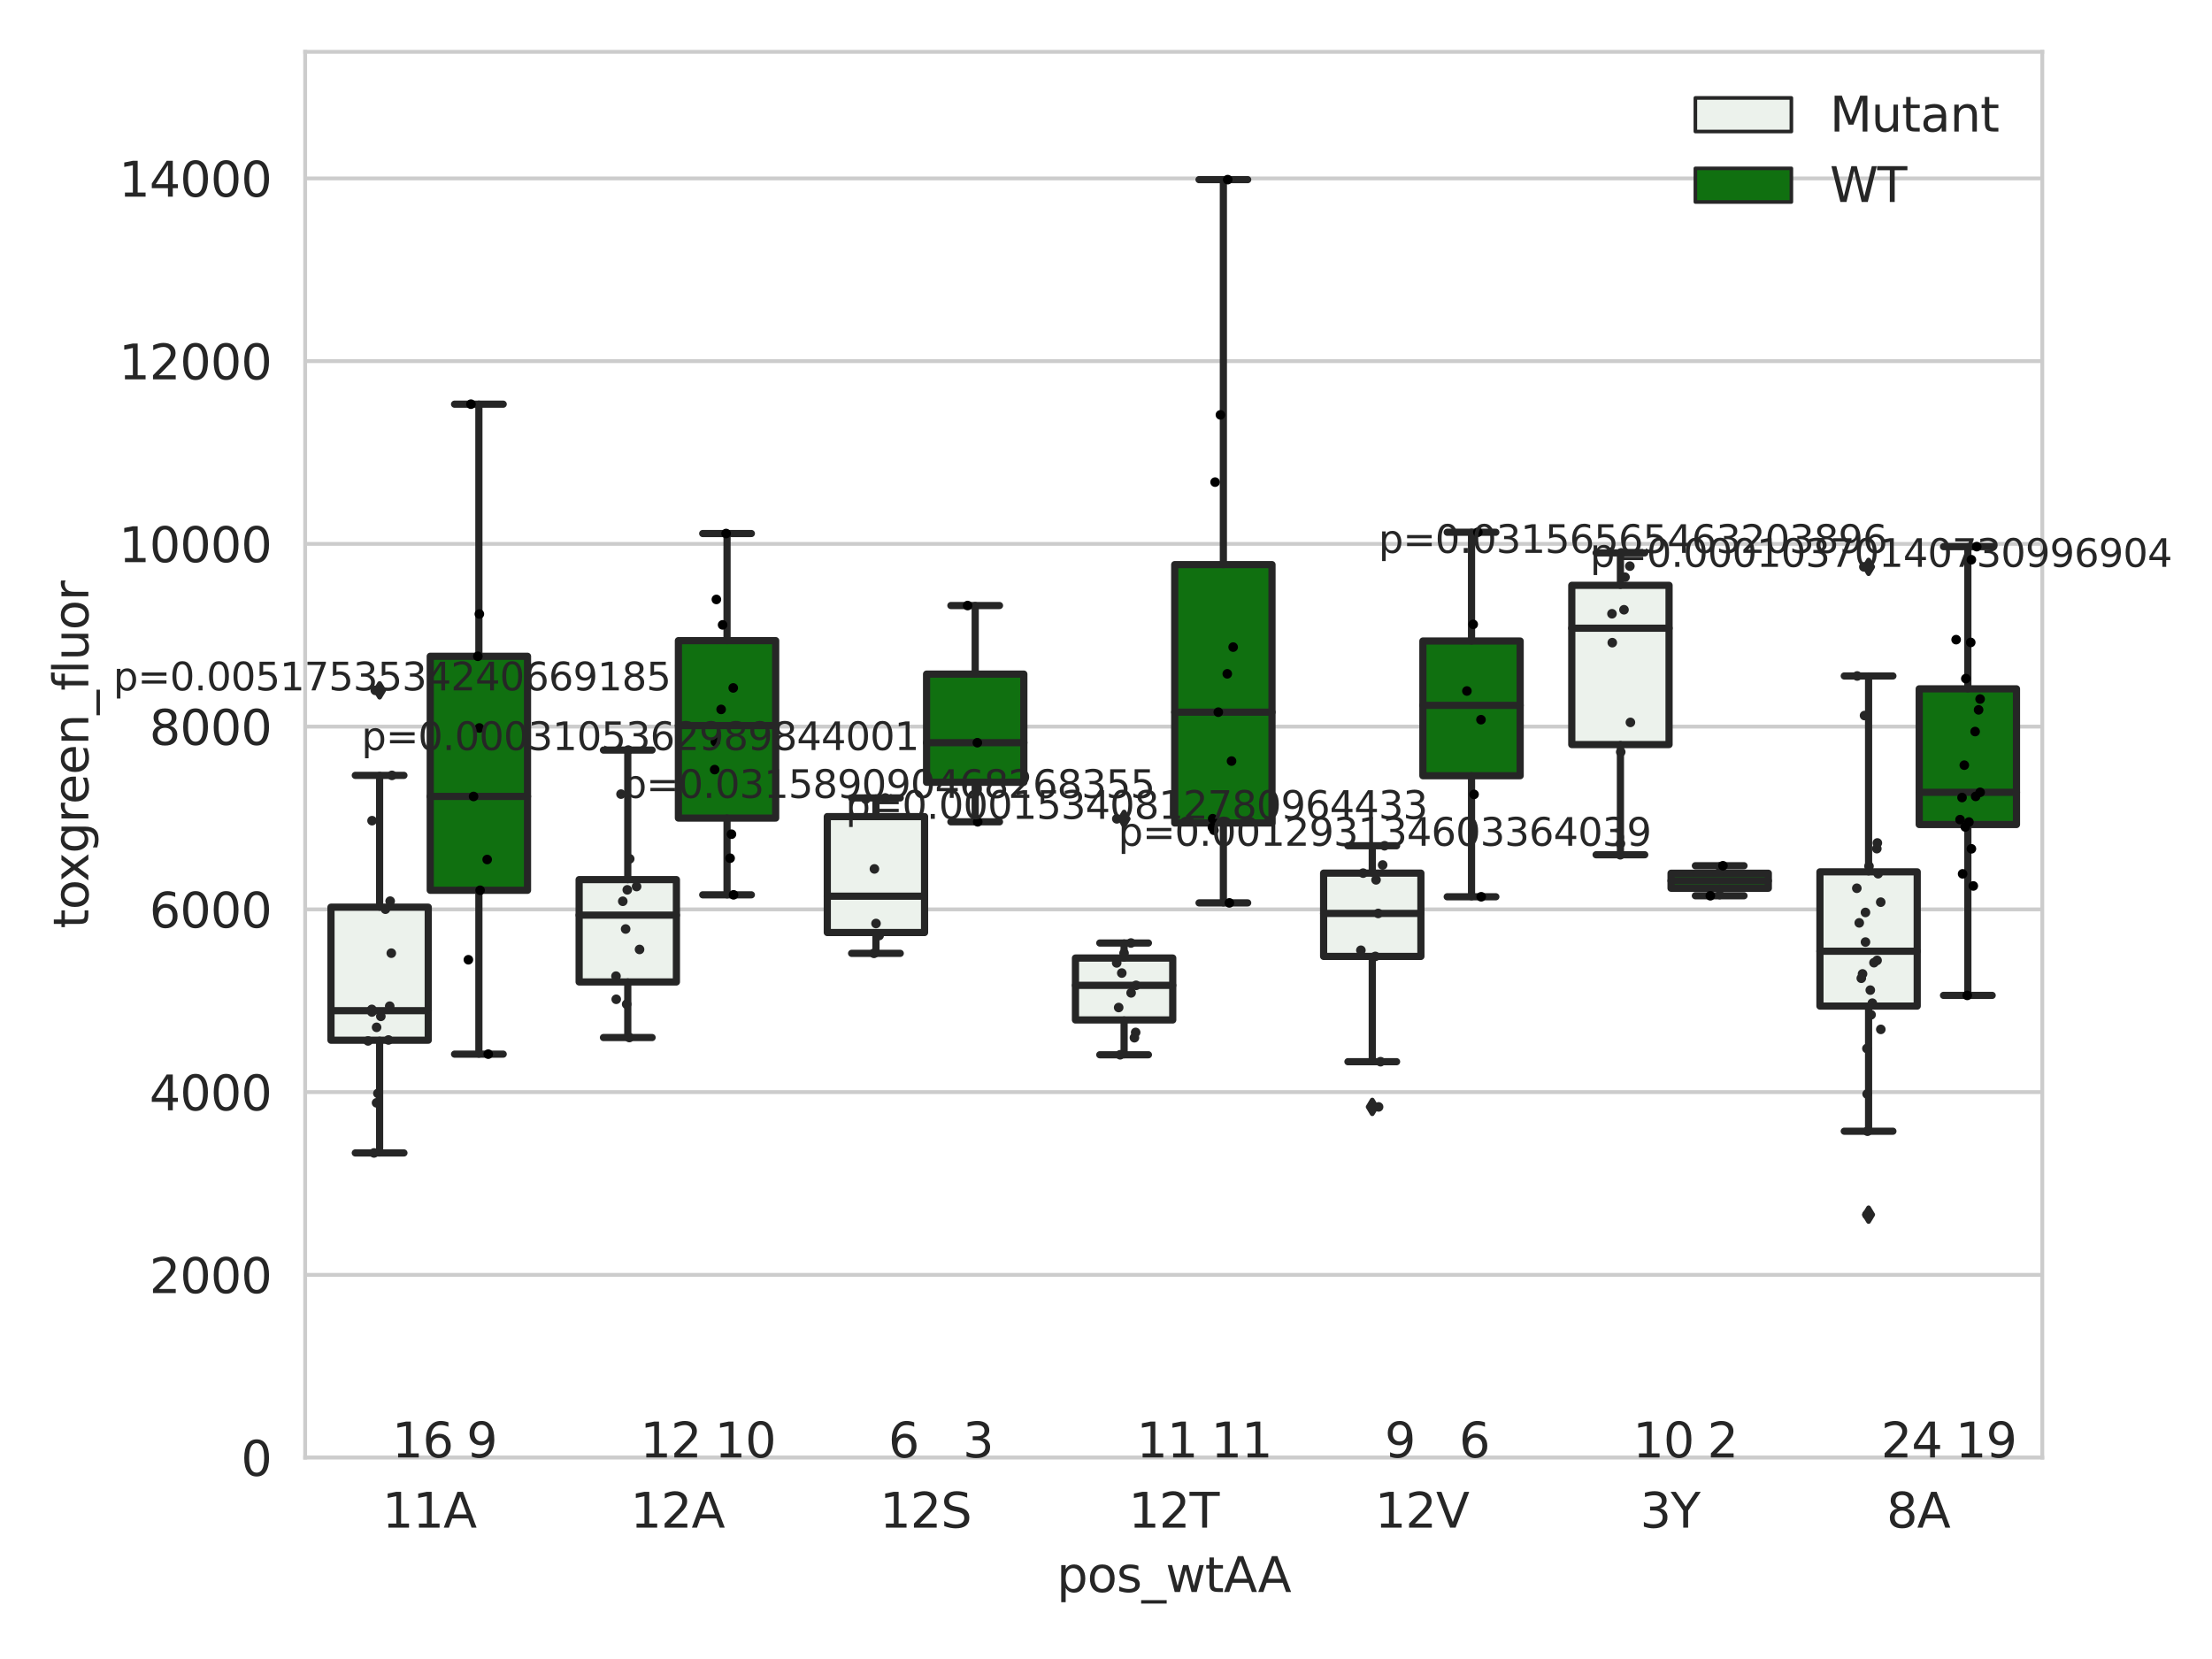 <?xml version="1.0" encoding="utf-8" standalone="no"?>
<!DOCTYPE svg PUBLIC "-//W3C//DTD SVG 1.1//EN"
  "http://www.w3.org/Graphics/SVG/1.1/DTD/svg11.dtd">
<svg xmlns:xlink="http://www.w3.org/1999/xlink" width="460.8pt" height="345.6pt" viewBox="0 0 460.8 345.6" xmlns="http://www.w3.org/2000/svg" version="1.1">
 <defs>
  <style type="text/css">*{stroke-linejoin: round; stroke-linecap: butt}</style>
 </defs>
 <g id="figure_1">
  <g id="patch_1">
   <path d="M 0 345.6 
L 460.8 345.6 
L 460.8 0 
L 0 0 
z
" style="fill: #ffffff"/>
  </g>
  <g id="axes_1">
   <g id="patch_2">
    <path d="M 63.571 303.64 
L 425.448 303.64 
L 425.448 10.8 
L 63.571 10.8 
z
" style="fill: #ffffff"/>
   </g>
   <g id="matplotlib.axis_1">
    <g id="xtick_1">
     <g id="text_1">
      <!-- 11A -->
      <g style="fill: #262626" transform="translate(79.637 318.238)scale(0.1 -0.1)">
       <defs>
        <path id="DejaVuSans-31" d="M 794 531 
L 1825 531 
L 1825 4091 
L 703 3866 
L 703 4441 
L 1819 4666 
L 2450 4666 
L 2450 531 
L 3481 531 
L 3481 0 
L 794 0 
L 794 531 
z
" transform="scale(0.016)"/>
        <path id="DejaVuSans-41" d="M 2188 4044 
L 1331 1722 
L 3047 1722 
L 2188 4044 
z
M 1831 4666 
L 2547 4666 
L 4325 0 
L 3669 0 
L 3244 1197 
L 1141 1197 
L 716 0 
L 50 0 
L 1831 4666 
z
" transform="scale(0.016)"/>
       </defs>
       <use xlink:href="#DejaVuSans-31"/>
       <use xlink:href="#DejaVuSans-31" x="63.623"/>
       <use xlink:href="#DejaVuSans-41" x="127.246"/>
      </g>
     </g>
    </g>
    <g id="xtick_2">
     <g id="text_2">
      <!-- 12A -->
      <g style="fill: #262626" transform="translate(131.333 318.238)scale(0.1 -0.1)">
       <defs>
        <path id="DejaVuSans-32" d="M 1228 531 
L 3431 531 
L 3431 0 
L 469 0 
L 469 531 
Q 828 903 1448 1529 
Q 2069 2156 2228 2338 
Q 2531 2678 2651 2914 
Q 2772 3150 2772 3378 
Q 2772 3750 2511 3984 
Q 2250 4219 1831 4219 
Q 1534 4219 1204 4116 
Q 875 4013 500 3803 
L 500 4441 
Q 881 4594 1212 4672 
Q 1544 4750 1819 4750 
Q 2544 4750 2975 4387 
Q 3406 4025 3406 3419 
Q 3406 3131 3298 2873 
Q 3191 2616 2906 2266 
Q 2828 2175 2409 1742 
Q 1991 1309 1228 531 
z
" transform="scale(0.016)"/>
       </defs>
       <use xlink:href="#DejaVuSans-31"/>
       <use xlink:href="#DejaVuSans-32" x="63.623"/>
       <use xlink:href="#DejaVuSans-41" x="127.246"/>
      </g>
     </g>
    </g>
    <g id="xtick_3">
     <g id="text_3">
      <!-- 12S -->
      <g style="fill: #262626" transform="translate(183.276 318.238)scale(0.1 -0.1)">
       <defs>
        <path id="DejaVuSans-53" d="M 3425 4513 
L 3425 3897 
Q 3066 4069 2747 4153 
Q 2428 4238 2131 4238 
Q 1616 4238 1336 4038 
Q 1056 3838 1056 3469 
Q 1056 3159 1242 3001 
Q 1428 2844 1947 2747 
L 2328 2669 
Q 3034 2534 3370 2195 
Q 3706 1856 3706 1288 
Q 3706 609 3251 259 
Q 2797 -91 1919 -91 
Q 1588 -91 1214 -16 
Q 841 59 441 206 
L 441 856 
Q 825 641 1194 531 
Q 1563 422 1919 422 
Q 2459 422 2753 634 
Q 3047 847 3047 1241 
Q 3047 1584 2836 1778 
Q 2625 1972 2144 2069 
L 1759 2144 
Q 1053 2284 737 2584 
Q 422 2884 422 3419 
Q 422 4038 858 4394 
Q 1294 4750 2059 4750 
Q 2388 4750 2728 4690 
Q 3069 4631 3425 4513 
z
" transform="scale(0.016)"/>
       </defs>
       <use xlink:href="#DejaVuSans-31"/>
       <use xlink:href="#DejaVuSans-32" x="63.623"/>
       <use xlink:href="#DejaVuSans-53" x="127.246"/>
      </g>
     </g>
    </g>
    <g id="xtick_4">
     <g id="text_4">
      <!-- 12T -->
      <g style="fill: #262626" transform="translate(235.093 318.238)scale(0.1 -0.1)">
       <defs>
        <path id="DejaVuSans-54" d="M -19 4666 
L 3928 4666 
L 3928 4134 
L 2272 4134 
L 2272 0 
L 1638 0 
L 1638 4134 
L -19 4134 
L -19 4666 
z
" transform="scale(0.016)"/>
       </defs>
       <use xlink:href="#DejaVuSans-31"/>
       <use xlink:href="#DejaVuSans-32" x="63.623"/>
       <use xlink:href="#DejaVuSans-54" x="127.246"/>
      </g>
     </g>
    </g>
    <g id="xtick_5">
     <g id="text_5">
      <!-- 12V -->
      <g style="fill: #262626" transform="translate(286.423 318.238)scale(0.1 -0.1)">
       <defs>
        <path id="DejaVuSans-56" d="M 1831 0 
L 50 4666 
L 709 4666 
L 2188 738 
L 3669 4666 
L 4325 4666 
L 2547 0 
L 1831 0 
z
" transform="scale(0.016)"/>
       </defs>
       <use xlink:href="#DejaVuSans-31"/>
       <use xlink:href="#DejaVuSans-32" x="63.623"/>
       <use xlink:href="#DejaVuSans-56" x="127.246"/>
      </g>
     </g>
    </g>
    <g id="xtick_6">
     <g id="text_6">
      <!-- 3Y -->
      <g style="fill: #262626" transform="translate(341.668 318.238)scale(0.1 -0.1)">
       <defs>
        <path id="DejaVuSans-33" d="M 2597 2516 
Q 3050 2419 3304 2112 
Q 3559 1806 3559 1356 
Q 3559 666 3084 287 
Q 2609 -91 1734 -91 
Q 1441 -91 1130 -33 
Q 819 25 488 141 
L 488 750 
Q 750 597 1062 519 
Q 1375 441 1716 441 
Q 2309 441 2620 675 
Q 2931 909 2931 1356 
Q 2931 1769 2642 2001 
Q 2353 2234 1838 2234 
L 1294 2234 
L 1294 2753 
L 1863 2753 
Q 2328 2753 2575 2939 
Q 2822 3125 2822 3475 
Q 2822 3834 2567 4026 
Q 2313 4219 1838 4219 
Q 1578 4219 1281 4162 
Q 984 4106 628 3988 
L 628 4550 
Q 988 4650 1302 4700 
Q 1616 4750 1894 4750 
Q 2613 4750 3031 4423 
Q 3450 4097 3450 3541 
Q 3450 3153 3228 2886 
Q 3006 2619 2597 2516 
z
" transform="scale(0.016)"/>
        <path id="DejaVuSans-59" d="M -13 4666 
L 666 4666 
L 1959 2747 
L 3244 4666 
L 3922 4666 
L 2272 2222 
L 2272 0 
L 1638 0 
L 1638 2222 
L -13 4666 
z
" transform="scale(0.016)"/>
       </defs>
       <use xlink:href="#DejaVuSans-33"/>
       <use xlink:href="#DejaVuSans-59" x="63.623"/>
      </g>
     </g>
    </g>
    <g id="xtick_7">
     <g id="text_7">
      <!-- 8A -->
      <g style="fill: #262626" transform="translate(392.998 318.238)scale(0.1 -0.1)">
       <defs>
        <path id="DejaVuSans-38" d="M 2034 2216 
Q 1584 2216 1326 1975 
Q 1069 1734 1069 1313 
Q 1069 891 1326 650 
Q 1584 409 2034 409 
Q 2484 409 2743 651 
Q 3003 894 3003 1313 
Q 3003 1734 2745 1975 
Q 2488 2216 2034 2216 
z
M 1403 2484 
Q 997 2584 770 2862 
Q 544 3141 544 3541 
Q 544 4100 942 4425 
Q 1341 4750 2034 4750 
Q 2731 4750 3128 4425 
Q 3525 4100 3525 3541 
Q 3525 3141 3298 2862 
Q 3072 2584 2669 2484 
Q 3125 2378 3379 2068 
Q 3634 1759 3634 1313 
Q 3634 634 3220 271 
Q 2806 -91 2034 -91 
Q 1263 -91 848 271 
Q 434 634 434 1313 
Q 434 1759 690 2068 
Q 947 2378 1403 2484 
z
M 1172 3481 
Q 1172 3119 1398 2916 
Q 1625 2713 2034 2713 
Q 2441 2713 2670 2916 
Q 2900 3119 2900 3481 
Q 2900 3844 2670 4047 
Q 2441 4250 2034 4250 
Q 1625 4250 1398 4047 
Q 1172 3844 1172 3481 
z
" transform="scale(0.016)"/>
       </defs>
       <use xlink:href="#DejaVuSans-38"/>
       <use xlink:href="#DejaVuSans-41" x="63.623"/>
      </g>
     </g>
    </g>
    <g id="text_8">
     <!-- pos_wtAA -->
     <g style="fill: #262626" transform="translate(220.144 331.638)scale(0.1 -0.1)">
      <defs>
       <path id="DejaVuSans-70" d="M 1159 525 
L 1159 -1331 
L 581 -1331 
L 581 3500 
L 1159 3500 
L 1159 2969 
Q 1341 3281 1617 3432 
Q 1894 3584 2278 3584 
Q 2916 3584 3314 3078 
Q 3713 2572 3713 1747 
Q 3713 922 3314 415 
Q 2916 -91 2278 -91 
Q 1894 -91 1617 61 
Q 1341 213 1159 525 
z
M 3116 1747 
Q 3116 2381 2855 2742 
Q 2594 3103 2138 3103 
Q 1681 3103 1420 2742 
Q 1159 2381 1159 1747 
Q 1159 1113 1420 752 
Q 1681 391 2138 391 
Q 2594 391 2855 752 
Q 3116 1113 3116 1747 
z
" transform="scale(0.016)"/>
       <path id="DejaVuSans-6f" d="M 1959 3097 
Q 1497 3097 1228 2736 
Q 959 2375 959 1747 
Q 959 1119 1226 758 
Q 1494 397 1959 397 
Q 2419 397 2687 759 
Q 2956 1122 2956 1747 
Q 2956 2369 2687 2733 
Q 2419 3097 1959 3097 
z
M 1959 3584 
Q 2709 3584 3137 3096 
Q 3566 2609 3566 1747 
Q 3566 888 3137 398 
Q 2709 -91 1959 -91 
Q 1206 -91 779 398 
Q 353 888 353 1747 
Q 353 2609 779 3096 
Q 1206 3584 1959 3584 
z
" transform="scale(0.016)"/>
       <path id="DejaVuSans-73" d="M 2834 3397 
L 2834 2853 
Q 2591 2978 2328 3040 
Q 2066 3103 1784 3103 
Q 1356 3103 1142 2972 
Q 928 2841 928 2578 
Q 928 2378 1081 2264 
Q 1234 2150 1697 2047 
L 1894 2003 
Q 2506 1872 2764 1633 
Q 3022 1394 3022 966 
Q 3022 478 2636 193 
Q 2250 -91 1575 -91 
Q 1294 -91 989 -36 
Q 684 19 347 128 
L 347 722 
Q 666 556 975 473 
Q 1284 391 1588 391 
Q 1994 391 2212 530 
Q 2431 669 2431 922 
Q 2431 1156 2273 1281 
Q 2116 1406 1581 1522 
L 1381 1569 
Q 847 1681 609 1914 
Q 372 2147 372 2553 
Q 372 3047 722 3315 
Q 1072 3584 1716 3584 
Q 2034 3584 2315 3537 
Q 2597 3491 2834 3397 
z
" transform="scale(0.016)"/>
       <path id="DejaVuSans-5f" d="M 3263 -1063 
L 3263 -1509 
L -63 -1509 
L -63 -1063 
L 3263 -1063 
z
" transform="scale(0.016)"/>
       <path id="DejaVuSans-77" d="M 269 3500 
L 844 3500 
L 1563 769 
L 2278 3500 
L 2956 3500 
L 3675 769 
L 4391 3500 
L 4966 3500 
L 4050 0 
L 3372 0 
L 2619 2869 
L 1863 0 
L 1184 0 
L 269 3500 
z
" transform="scale(0.016)"/>
       <path id="DejaVuSans-74" d="M 1172 4494 
L 1172 3500 
L 2356 3500 
L 2356 3053 
L 1172 3053 
L 1172 1153 
Q 1172 725 1289 603 
Q 1406 481 1766 481 
L 2356 481 
L 2356 0 
L 1766 0 
Q 1100 0 847 248 
Q 594 497 594 1153 
L 594 3053 
L 172 3053 
L 172 3500 
L 594 3500 
L 594 4494 
L 1172 4494 
z
" transform="scale(0.016)"/>
      </defs>
      <use xlink:href="#DejaVuSans-70"/>
      <use xlink:href="#DejaVuSans-6f" x="63.477"/>
      <use xlink:href="#DejaVuSans-73" x="124.658"/>
      <use xlink:href="#DejaVuSans-5f" x="176.758"/>
      <use xlink:href="#DejaVuSans-77" x="226.758"/>
      <use xlink:href="#DejaVuSans-74" x="308.545"/>
      <use xlink:href="#DejaVuSans-41" x="347.754"/>
      <use xlink:href="#DejaVuSans-41" x="418.912"/>
     </g>
    </g>
   </g>
   <g id="matplotlib.axis_2">
    <g id="ytick_1">
     <g id="line2d_1">
      <path d="M 63.571 303.64 
L 425.448 303.64 
" clip-path="url(#p24e5addbd0)" style="fill: none; stroke: #cccccc; stroke-width: 0.8; stroke-linecap: round"/>
     </g>
     <g id="text_9">
      <!-- 0 -->
      <g style="fill: #262626" transform="translate(50.209 307.439)scale(0.1 -0.1)">
       <defs>
        <path id="DejaVuSans-30" d="M 2034 4250 
Q 1547 4250 1301 3770 
Q 1056 3291 1056 2328 
Q 1056 1369 1301 889 
Q 1547 409 2034 409 
Q 2525 409 2770 889 
Q 3016 1369 3016 2328 
Q 3016 3291 2770 3770 
Q 2525 4250 2034 4250 
z
M 2034 4750 
Q 2819 4750 3233 4129 
Q 3647 3509 3647 2328 
Q 3647 1150 3233 529 
Q 2819 -91 2034 -91 
Q 1250 -91 836 529 
Q 422 1150 422 2328 
Q 422 3509 836 4129 
Q 1250 4750 2034 4750 
z
" transform="scale(0.016)"/>
       </defs>
       <use xlink:href="#DejaVuSans-30"/>
      </g>
     </g>
    </g>
    <g id="ytick_2">
     <g id="line2d_2">
      <path d="M 63.571 265.572 
L 425.448 265.572 
" clip-path="url(#p24e5addbd0)" style="fill: none; stroke: #cccccc; stroke-width: 0.8; stroke-linecap: round"/>
     </g>
     <g id="text_10">
      <!-- 2000 -->
      <g style="fill: #262626" transform="translate(31.121 269.371)scale(0.1 -0.1)">
       <use xlink:href="#DejaVuSans-32"/>
       <use xlink:href="#DejaVuSans-30" x="63.623"/>
       <use xlink:href="#DejaVuSans-30" x="127.246"/>
       <use xlink:href="#DejaVuSans-30" x="190.869"/>
      </g>
     </g>
    </g>
    <g id="ytick_3">
     <g id="line2d_3">
      <path d="M 63.571 227.504 
L 425.448 227.504 
" clip-path="url(#p24e5addbd0)" style="fill: none; stroke: #cccccc; stroke-width: 0.8; stroke-linecap: round"/>
     </g>
     <g id="text_11">
      <!-- 4000 -->
      <g style="fill: #262626" transform="translate(31.121 231.303)scale(0.1 -0.1)">
       <defs>
        <path id="DejaVuSans-34" d="M 2419 4116 
L 825 1625 
L 2419 1625 
L 2419 4116 
z
M 2253 4666 
L 3047 4666 
L 3047 1625 
L 3713 1625 
L 3713 1100 
L 3047 1100 
L 3047 0 
L 2419 0 
L 2419 1100 
L 313 1100 
L 313 1709 
L 2253 4666 
z
" transform="scale(0.016)"/>
       </defs>
       <use xlink:href="#DejaVuSans-34"/>
       <use xlink:href="#DejaVuSans-30" x="63.623"/>
       <use xlink:href="#DejaVuSans-30" x="127.246"/>
       <use xlink:href="#DejaVuSans-30" x="190.869"/>
      </g>
     </g>
    </g>
    <g id="ytick_4">
     <g id="line2d_4">
      <path d="M 63.571 189.436 
L 425.448 189.436 
" clip-path="url(#p24e5addbd0)" style="fill: none; stroke: #cccccc; stroke-width: 0.8; stroke-linecap: round"/>
     </g>
     <g id="text_12">
      <!-- 6000 -->
      <g style="fill: #262626" transform="translate(31.121 193.235)scale(0.1 -0.1)">
       <defs>
        <path id="DejaVuSans-36" d="M 2113 2584 
Q 1688 2584 1439 2293 
Q 1191 2003 1191 1497 
Q 1191 994 1439 701 
Q 1688 409 2113 409 
Q 2538 409 2786 701 
Q 3034 994 3034 1497 
Q 3034 2003 2786 2293 
Q 2538 2584 2113 2584 
z
M 3366 4563 
L 3366 3988 
Q 3128 4100 2886 4159 
Q 2644 4219 2406 4219 
Q 1781 4219 1451 3797 
Q 1122 3375 1075 2522 
Q 1259 2794 1537 2939 
Q 1816 3084 2150 3084 
Q 2853 3084 3261 2657 
Q 3669 2231 3669 1497 
Q 3669 778 3244 343 
Q 2819 -91 2113 -91 
Q 1303 -91 875 529 
Q 447 1150 447 2328 
Q 447 3434 972 4092 
Q 1497 4750 2381 4750 
Q 2619 4750 2861 4703 
Q 3103 4656 3366 4563 
z
" transform="scale(0.016)"/>
       </defs>
       <use xlink:href="#DejaVuSans-36"/>
       <use xlink:href="#DejaVuSans-30" x="63.623"/>
       <use xlink:href="#DejaVuSans-30" x="127.246"/>
       <use xlink:href="#DejaVuSans-30" x="190.869"/>
      </g>
     </g>
    </g>
    <g id="ytick_5">
     <g id="line2d_5">
      <path d="M 63.571 151.368 
L 425.448 151.368 
" clip-path="url(#p24e5addbd0)" style="fill: none; stroke: #cccccc; stroke-width: 0.8; stroke-linecap: round"/>
     </g>
     <g id="text_13">
      <!-- 8000 -->
      <g style="fill: #262626" transform="translate(31.121 155.167)scale(0.1 -0.1)">
       <use xlink:href="#DejaVuSans-38"/>
       <use xlink:href="#DejaVuSans-30" x="63.623"/>
       <use xlink:href="#DejaVuSans-30" x="127.246"/>
       <use xlink:href="#DejaVuSans-30" x="190.869"/>
      </g>
     </g>
    </g>
    <g id="ytick_6">
     <g id="line2d_6">
      <path d="M 63.571 113.299 
L 425.448 113.299 
" clip-path="url(#p24e5addbd0)" style="fill: none; stroke: #cccccc; stroke-width: 0.8; stroke-linecap: round"/>
     </g>
     <g id="text_14">
      <!-- 10000 -->
      <g style="fill: #262626" transform="translate(24.759 117.099)scale(0.1 -0.1)">
       <use xlink:href="#DejaVuSans-31"/>
       <use xlink:href="#DejaVuSans-30" x="63.623"/>
       <use xlink:href="#DejaVuSans-30" x="127.246"/>
       <use xlink:href="#DejaVuSans-30" x="190.869"/>
       <use xlink:href="#DejaVuSans-30" x="254.492"/>
      </g>
     </g>
    </g>
    <g id="ytick_7">
     <g id="line2d_7">
      <path d="M 63.571 75.231 
L 425.448 75.231 
" clip-path="url(#p24e5addbd0)" style="fill: none; stroke: #cccccc; stroke-width: 0.8; stroke-linecap: round"/>
     </g>
     <g id="text_15">
      <!-- 12000 -->
      <g style="fill: #262626" transform="translate(24.759 79.03)scale(0.1 -0.1)">
       <use xlink:href="#DejaVuSans-31"/>
       <use xlink:href="#DejaVuSans-32" x="63.623"/>
       <use xlink:href="#DejaVuSans-30" x="127.246"/>
       <use xlink:href="#DejaVuSans-30" x="190.869"/>
       <use xlink:href="#DejaVuSans-30" x="254.492"/>
      </g>
     </g>
    </g>
    <g id="ytick_8">
     <g id="line2d_8">
      <path d="M 63.571 37.163 
L 425.448 37.163 
" clip-path="url(#p24e5addbd0)" style="fill: none; stroke: #cccccc; stroke-width: 0.8; stroke-linecap: round"/>
     </g>
     <g id="text_16">
      <!-- 14000 -->
      <g style="fill: #262626" transform="translate(24.759 40.962)scale(0.1 -0.1)">
       <use xlink:href="#DejaVuSans-31"/>
       <use xlink:href="#DejaVuSans-34" x="63.623"/>
       <use xlink:href="#DejaVuSans-30" x="127.246"/>
       <use xlink:href="#DejaVuSans-30" x="190.869"/>
       <use xlink:href="#DejaVuSans-30" x="254.492"/>
      </g>
     </g>
    </g>
    <g id="text_17">
     <!-- toxgreen_fluor -->
     <g style="fill: #262626" transform="translate(18.401 193.415)rotate(-90)scale(0.1 -0.1)">
      <defs>
       <path id="DejaVuSans-78" d="M 3513 3500 
L 2247 1797 
L 3578 0 
L 2900 0 
L 1881 1375 
L 863 0 
L 184 0 
L 1544 1831 
L 300 3500 
L 978 3500 
L 1906 2253 
L 2834 3500 
L 3513 3500 
z
" transform="scale(0.016)"/>
       <path id="DejaVuSans-67" d="M 2906 1791 
Q 2906 2416 2648 2759 
Q 2391 3103 1925 3103 
Q 1463 3103 1205 2759 
Q 947 2416 947 1791 
Q 947 1169 1205 825 
Q 1463 481 1925 481 
Q 2391 481 2648 825 
Q 2906 1169 2906 1791 
z
M 3481 434 
Q 3481 -459 3084 -895 
Q 2688 -1331 1869 -1331 
Q 1566 -1331 1297 -1286 
Q 1028 -1241 775 -1147 
L 775 -588 
Q 1028 -725 1275 -790 
Q 1522 -856 1778 -856 
Q 2344 -856 2625 -561 
Q 2906 -266 2906 331 
L 2906 616 
Q 2728 306 2450 153 
Q 2172 0 1784 0 
Q 1141 0 747 490 
Q 353 981 353 1791 
Q 353 2603 747 3093 
Q 1141 3584 1784 3584 
Q 2172 3584 2450 3431 
Q 2728 3278 2906 2969 
L 2906 3500 
L 3481 3500 
L 3481 434 
z
" transform="scale(0.016)"/>
       <path id="DejaVuSans-72" d="M 2631 2963 
Q 2534 3019 2420 3045 
Q 2306 3072 2169 3072 
Q 1681 3072 1420 2755 
Q 1159 2438 1159 1844 
L 1159 0 
L 581 0 
L 581 3500 
L 1159 3500 
L 1159 2956 
Q 1341 3275 1631 3429 
Q 1922 3584 2338 3584 
Q 2397 3584 2469 3576 
Q 2541 3569 2628 3553 
L 2631 2963 
z
" transform="scale(0.016)"/>
       <path id="DejaVuSans-65" d="M 3597 1894 
L 3597 1613 
L 953 1613 
Q 991 1019 1311 708 
Q 1631 397 2203 397 
Q 2534 397 2845 478 
Q 3156 559 3463 722 
L 3463 178 
Q 3153 47 2828 -22 
Q 2503 -91 2169 -91 
Q 1331 -91 842 396 
Q 353 884 353 1716 
Q 353 2575 817 3079 
Q 1281 3584 2069 3584 
Q 2775 3584 3186 3129 
Q 3597 2675 3597 1894 
z
M 3022 2063 
Q 3016 2534 2758 2815 
Q 2500 3097 2075 3097 
Q 1594 3097 1305 2825 
Q 1016 2553 972 2059 
L 3022 2063 
z
" transform="scale(0.016)"/>
       <path id="DejaVuSans-6e" d="M 3513 2113 
L 3513 0 
L 2938 0 
L 2938 2094 
Q 2938 2591 2744 2837 
Q 2550 3084 2163 3084 
Q 1697 3084 1428 2787 
Q 1159 2491 1159 1978 
L 1159 0 
L 581 0 
L 581 3500 
L 1159 3500 
L 1159 2956 
Q 1366 3272 1645 3428 
Q 1925 3584 2291 3584 
Q 2894 3584 3203 3211 
Q 3513 2838 3513 2113 
z
" transform="scale(0.016)"/>
       <path id="DejaVuSans-66" d="M 2375 4863 
L 2375 4384 
L 1825 4384 
Q 1516 4384 1395 4259 
Q 1275 4134 1275 3809 
L 1275 3500 
L 2222 3500 
L 2222 3053 
L 1275 3053 
L 1275 0 
L 697 0 
L 697 3053 
L 147 3053 
L 147 3500 
L 697 3500 
L 697 3744 
Q 697 4328 969 4595 
Q 1241 4863 1831 4863 
L 2375 4863 
z
" transform="scale(0.016)"/>
       <path id="DejaVuSans-6c" d="M 603 4863 
L 1178 4863 
L 1178 0 
L 603 0 
L 603 4863 
z
" transform="scale(0.016)"/>
       <path id="DejaVuSans-75" d="M 544 1381 
L 544 3500 
L 1119 3500 
L 1119 1403 
Q 1119 906 1312 657 
Q 1506 409 1894 409 
Q 2359 409 2629 706 
Q 2900 1003 2900 1516 
L 2900 3500 
L 3475 3500 
L 3475 0 
L 2900 0 
L 2900 538 
Q 2691 219 2414 64 
Q 2138 -91 1772 -91 
Q 1169 -91 856 284 
Q 544 659 544 1381 
z
M 1991 3584 
L 1991 3584 
z
" transform="scale(0.016)"/>
      </defs>
      <use xlink:href="#DejaVuSans-74"/>
      <use xlink:href="#DejaVuSans-6f" x="39.209"/>
      <use xlink:href="#DejaVuSans-78" x="97.266"/>
      <use xlink:href="#DejaVuSans-67" x="156.445"/>
      <use xlink:href="#DejaVuSans-72" x="219.922"/>
      <use xlink:href="#DejaVuSans-65" x="258.785"/>
      <use xlink:href="#DejaVuSans-65" x="320.309"/>
      <use xlink:href="#DejaVuSans-6e" x="381.832"/>
      <use xlink:href="#DejaVuSans-5f" x="445.211"/>
      <use xlink:href="#DejaVuSans-66" x="495.211"/>
      <use xlink:href="#DejaVuSans-6c" x="530.416"/>
      <use xlink:href="#DejaVuSans-75" x="558.199"/>
      <use xlink:href="#DejaVuSans-6f" x="621.578"/>
      <use xlink:href="#DejaVuSans-72" x="682.76"/>
     </g>
    </g>
   </g>
   <g id="patch_3">
    <path d="M 68.948 216.696 
L 89.213 216.696 
L 89.213 188.983 
L 68.948 188.983 
L 68.948 216.696 
z
" clip-path="url(#p24e5addbd0)" style="fill: #ecf2ec; stroke: #262626; stroke-width: 1.5; stroke-linejoin: miter"/>
   </g>
   <g id="patch_4">
    <path d="M 89.626 185.461 
L 109.891 185.461 
L 109.891 136.714 
L 89.626 136.714 
L 89.626 185.461 
z
" clip-path="url(#p24e5addbd0)" style="fill: #107010; stroke: #262626; stroke-width: 1.5; stroke-linejoin: miter"/>
   </g>
   <g id="patch_5">
    <path d="M 120.644 204.556 
L 140.909 204.556 
L 140.909 183.239 
L 120.644 183.239 
L 120.644 204.556 
z
" clip-path="url(#p24e5addbd0)" style="fill: #ecf2ec; stroke: #262626; stroke-width: 1.5; stroke-linejoin: miter"/>
   </g>
   <g id="patch_6">
    <path d="M 141.323 170.418 
L 161.588 170.418 
L 161.588 133.456 
L 141.323 133.456 
L 141.323 170.418 
z
" clip-path="url(#p24e5addbd0)" style="fill: #107010; stroke: #262626; stroke-width: 1.5; stroke-linejoin: miter"/>
   </g>
   <g id="patch_7">
    <path d="M 172.341 194.264 
L 192.606 194.264 
L 192.606 170.11 
L 172.341 170.11 
L 172.341 194.264 
z
" clip-path="url(#p24e5addbd0)" style="fill: #ecf2ec; stroke: #262626; stroke-width: 1.5; stroke-linejoin: miter"/>
   </g>
   <g id="patch_8">
    <path d="M 193.02 162.959 
L 213.285 162.959 
L 213.285 140.429 
L 193.02 140.429 
L 193.02 162.959 
z
" clip-path="url(#p24e5addbd0)" style="fill: #107010; stroke: #262626; stroke-width: 1.5; stroke-linejoin: miter"/>
   </g>
   <g id="patch_9">
    <path d="M 224.038 212.477 
L 244.303 212.477 
L 244.303 199.575 
L 224.038 199.575 
L 224.038 212.477 
z
" clip-path="url(#p24e5addbd0)" style="fill: #ecf2ec; stroke: #262626; stroke-width: 1.5; stroke-linejoin: miter"/>
   </g>
   <g id="patch_10">
    <path d="M 244.716 171.446 
L 264.981 171.446 
L 264.981 117.62 
L 244.716 117.62 
L 244.716 171.446 
z
" clip-path="url(#p24e5addbd0)" style="fill: #107010; stroke: #262626; stroke-width: 1.5; stroke-linejoin: miter"/>
   </g>
   <g id="patch_11">
    <path d="M 275.734 199.238 
L 295.999 199.238 
L 295.999 181.887 
L 275.734 181.887 
L 275.734 199.238 
z
" clip-path="url(#p24e5addbd0)" style="fill: #ecf2ec; stroke: #262626; stroke-width: 1.5; stroke-linejoin: miter"/>
   </g>
   <g id="patch_12">
    <path d="M 296.413 161.597 
L 316.678 161.597 
L 316.678 133.536 
L 296.413 133.536 
L 296.413 161.597 
z
" clip-path="url(#p24e5addbd0)" style="fill: #107010; stroke: #262626; stroke-width: 1.5; stroke-linejoin: miter"/>
   </g>
   <g id="patch_13">
    <path d="M 327.431 155.108 
L 347.696 155.108 
L 347.696 121.934 
L 327.431 121.934 
L 327.431 155.108 
z
" clip-path="url(#p24e5addbd0)" style="fill: #ecf2ec; stroke: #262626; stroke-width: 1.5; stroke-linejoin: miter"/>
   </g>
   <g id="patch_14">
    <path d="M 348.11 185.039 
L 368.375 185.039 
L 368.375 181.912 
L 348.11 181.912 
L 348.11 185.039 
z
" clip-path="url(#p24e5addbd0)" style="fill: #107010; stroke: #262626; stroke-width: 1.5; stroke-linejoin: miter"/>
   </g>
   <g id="patch_15">
    <path d="M 379.127 209.583 
L 399.393 209.583 
L 399.393 181.619 
L 379.127 181.619 
L 379.127 209.583 
z
" clip-path="url(#p24e5addbd0)" style="fill: #ecf2ec; stroke: #262626; stroke-width: 1.5; stroke-linejoin: miter"/>
   </g>
   <g id="patch_16">
    <path d="M 399.806 171.761 
L 420.071 171.761 
L 420.071 143.497 
L 399.806 143.497 
L 399.806 171.761 
z
" clip-path="url(#p24e5addbd0)" style="fill: #107010; stroke: #262626; stroke-width: 1.5; stroke-linejoin: miter"/>
   </g>
   <g id="patch_17">
    <path d="M 89.42 303.64 
L 89.42 303.64 
L 89.42 303.64 
L 89.42 303.64 
z
" clip-path="url(#p24e5addbd0)" style="fill: #ecf2ec; stroke: #262626; stroke-width: 0.75; stroke-linejoin: miter"/>
   </g>
   <g id="patch_18">
    <path d="M 89.42 303.64 
L 89.42 303.64 
L 89.42 303.64 
L 89.42 303.64 
z
" clip-path="url(#p24e5addbd0)" style="fill: #107010; stroke: #262626; stroke-width: 0.75; stroke-linejoin: miter"/>
   </g>
   <g id="PathCollection_1"/>
   <g id="PathCollection_2"/>
   <g id="line2d_9">
    <path d="M 79.08 216.696 
L 79.08 240.177 
" clip-path="url(#p24e5addbd0)" style="fill: none; stroke: #262626; stroke-width: 1.5; stroke-linecap: round"/>
   </g>
   <g id="line2d_10">
    <path d="M 79.08 188.983 
L 79.08 161.524 
" clip-path="url(#p24e5addbd0)" style="fill: none; stroke: #262626; stroke-width: 1.5; stroke-linecap: round"/>
   </g>
   <g id="line2d_11">
    <path d="M 74.014 240.177 
L 84.147 240.177 
" clip-path="url(#p24e5addbd0)" style="fill: none; stroke: #262626; stroke-width: 1.5; stroke-linecap: round"/>
   </g>
   <g id="line2d_12">
    <path d="M 74.014 161.524 
L 84.147 161.524 
" clip-path="url(#p24e5addbd0)" style="fill: none; stroke: #262626; stroke-width: 1.5; stroke-linecap: round"/>
   </g>
   <g id="line2d_13">
    <defs>
     <path id="m9d1104f2a8" d="M -0 1.414 
L 0.849 0 
L 0 -1.414 
L -0.849 -0 
z
" style="stroke: #262626; stroke-linejoin: miter"/>
    </defs>
    <g clip-path="url(#p24e5addbd0)">
     <use xlink:href="#m9d1104f2a8" x="79.08" y="143.815" style="fill: #262626; stroke: #262626; stroke-linejoin: miter"/>
    </g>
   </g>
   <g id="line2d_14">
    <path d="M 99.759 185.461 
L 99.759 219.596 
" clip-path="url(#p24e5addbd0)" style="fill: none; stroke: #262626; stroke-width: 1.5; stroke-linecap: round"/>
   </g>
   <g id="line2d_15">
    <path d="M 99.759 136.714 
L 99.759 84.199 
" clip-path="url(#p24e5addbd0)" style="fill: none; stroke: #262626; stroke-width: 1.5; stroke-linecap: round"/>
   </g>
   <g id="line2d_16">
    <path d="M 94.693 219.596 
L 104.825 219.596 
" clip-path="url(#p24e5addbd0)" style="fill: none; stroke: #262626; stroke-width: 1.5; stroke-linecap: round"/>
   </g>
   <g id="line2d_17">
    <path d="M 94.693 84.199 
L 104.825 84.199 
" clip-path="url(#p24e5addbd0)" style="fill: none; stroke: #262626; stroke-width: 1.5; stroke-linecap: round"/>
   </g>
   <g id="line2d_18"/>
   <g id="line2d_19">
    <path d="M 130.777 204.556 
L 130.777 216.137 
" clip-path="url(#p24e5addbd0)" style="fill: none; stroke: #262626; stroke-width: 1.5; stroke-linecap: round"/>
   </g>
   <g id="line2d_20">
    <path d="M 130.777 183.239 
L 130.777 156.256 
" clip-path="url(#p24e5addbd0)" style="fill: none; stroke: #262626; stroke-width: 1.5; stroke-linecap: round"/>
   </g>
   <g id="line2d_21">
    <path d="M 125.711 216.137 
L 135.843 216.137 
" clip-path="url(#p24e5addbd0)" style="fill: none; stroke: #262626; stroke-width: 1.5; stroke-linecap: round"/>
   </g>
   <g id="line2d_22">
    <path d="M 125.711 156.256 
L 135.843 156.256 
" clip-path="url(#p24e5addbd0)" style="fill: none; stroke: #262626; stroke-width: 1.5; stroke-linecap: round"/>
   </g>
   <g id="line2d_23"/>
   <g id="line2d_24">
    <path d="M 151.456 170.418 
L 151.456 186.406 
" clip-path="url(#p24e5addbd0)" style="fill: none; stroke: #262626; stroke-width: 1.5; stroke-linecap: round"/>
   </g>
   <g id="line2d_25">
    <path d="M 151.456 133.456 
L 151.456 111.142 
" clip-path="url(#p24e5addbd0)" style="fill: none; stroke: #262626; stroke-width: 1.5; stroke-linecap: round"/>
   </g>
   <g id="line2d_26">
    <path d="M 146.389 186.406 
L 156.522 186.406 
" clip-path="url(#p24e5addbd0)" style="fill: none; stroke: #262626; stroke-width: 1.5; stroke-linecap: round"/>
   </g>
   <g id="line2d_27">
    <path d="M 146.389 111.142 
L 156.522 111.142 
" clip-path="url(#p24e5addbd0)" style="fill: none; stroke: #262626; stroke-width: 1.5; stroke-linecap: round"/>
   </g>
   <g id="line2d_28"/>
   <g id="line2d_29">
    <path d="M 182.474 194.264 
L 182.474 198.6 
" clip-path="url(#p24e5addbd0)" style="fill: none; stroke: #262626; stroke-width: 1.5; stroke-linecap: round"/>
   </g>
   <g id="line2d_30">
    <path d="M 182.474 170.11 
L 182.474 166.223 
" clip-path="url(#p24e5addbd0)" style="fill: none; stroke: #262626; stroke-width: 1.5; stroke-linecap: round"/>
   </g>
   <g id="line2d_31">
    <path d="M 177.407 198.6 
L 187.54 198.6 
" clip-path="url(#p24e5addbd0)" style="fill: none; stroke: #262626; stroke-width: 1.5; stroke-linecap: round"/>
   </g>
   <g id="line2d_32">
    <path d="M 177.407 166.223 
L 187.54 166.223 
" clip-path="url(#p24e5addbd0)" style="fill: none; stroke: #262626; stroke-width: 1.5; stroke-linecap: round"/>
   </g>
   <g id="line2d_33"/>
   <g id="line2d_34">
    <path d="M 203.152 162.959 
L 203.152 171.201 
" clip-path="url(#p24e5addbd0)" style="fill: none; stroke: #262626; stroke-width: 1.5; stroke-linecap: round"/>
   </g>
   <g id="line2d_35">
    <path d="M 203.152 140.429 
L 203.152 126.143 
" clip-path="url(#p24e5addbd0)" style="fill: none; stroke: #262626; stroke-width: 1.5; stroke-linecap: round"/>
   </g>
   <g id="line2d_36">
    <path d="M 198.086 171.201 
L 208.218 171.201 
" clip-path="url(#p24e5addbd0)" style="fill: none; stroke: #262626; stroke-width: 1.5; stroke-linecap: round"/>
   </g>
   <g id="line2d_37">
    <path d="M 198.086 126.143 
L 208.218 126.143 
" clip-path="url(#p24e5addbd0)" style="fill: none; stroke: #262626; stroke-width: 1.5; stroke-linecap: round"/>
   </g>
   <g id="line2d_38"/>
   <g id="line2d_39">
    <path d="M 234.17 212.477 
L 234.17 219.729 
" clip-path="url(#p24e5addbd0)" style="fill: none; stroke: #262626; stroke-width: 1.5; stroke-linecap: round"/>
   </g>
   <g id="line2d_40">
    <path d="M 234.17 199.575 
L 234.17 196.447 
" clip-path="url(#p24e5addbd0)" style="fill: none; stroke: #262626; stroke-width: 1.5; stroke-linecap: round"/>
   </g>
   <g id="line2d_41">
    <path d="M 229.104 219.729 
L 239.236 219.729 
" clip-path="url(#p24e5addbd0)" style="fill: none; stroke: #262626; stroke-width: 1.5; stroke-linecap: round"/>
   </g>
   <g id="line2d_42">
    <path d="M 229.104 196.447 
L 239.236 196.447 
" clip-path="url(#p24e5addbd0)" style="fill: none; stroke: #262626; stroke-width: 1.5; stroke-linecap: round"/>
   </g>
   <g id="line2d_43">
    <g clip-path="url(#p24e5addbd0)">
     <use xlink:href="#m9d1104f2a8" x="234.17" y="170.58" style="fill: #262626; stroke: #262626; stroke-linejoin: miter"/>
    </g>
   </g>
   <g id="line2d_44">
    <path d="M 254.849 171.446 
L 254.849 188.086 
" clip-path="url(#p24e5addbd0)" style="fill: none; stroke: #262626; stroke-width: 1.5; stroke-linecap: round"/>
   </g>
   <g id="line2d_45">
    <path d="M 254.849 117.62 
L 254.849 37.422 
" clip-path="url(#p24e5addbd0)" style="fill: none; stroke: #262626; stroke-width: 1.5; stroke-linecap: round"/>
   </g>
   <g id="line2d_46">
    <path d="M 249.783 188.086 
L 259.915 188.086 
" clip-path="url(#p24e5addbd0)" style="fill: none; stroke: #262626; stroke-width: 1.5; stroke-linecap: round"/>
   </g>
   <g id="line2d_47">
    <path d="M 249.783 37.422 
L 259.915 37.422 
" clip-path="url(#p24e5addbd0)" style="fill: none; stroke: #262626; stroke-width: 1.5; stroke-linecap: round"/>
   </g>
   <g id="line2d_48"/>
   <g id="line2d_49">
    <path d="M 285.867 199.238 
L 285.867 221.172 
" clip-path="url(#p24e5addbd0)" style="fill: none; stroke: #262626; stroke-width: 1.5; stroke-linecap: round"/>
   </g>
   <g id="line2d_50">
    <path d="M 285.867 181.887 
L 285.867 176.19 
" clip-path="url(#p24e5addbd0)" style="fill: none; stroke: #262626; stroke-width: 1.5; stroke-linecap: round"/>
   </g>
   <g id="line2d_51">
    <path d="M 280.8 221.172 
L 290.933 221.172 
" clip-path="url(#p24e5addbd0)" style="fill: none; stroke: #262626; stroke-width: 1.5; stroke-linecap: round"/>
   </g>
   <g id="line2d_52">
    <path d="M 280.8 176.19 
L 290.933 176.19 
" clip-path="url(#p24e5addbd0)" style="fill: none; stroke: #262626; stroke-width: 1.5; stroke-linecap: round"/>
   </g>
   <g id="line2d_53">
    <g clip-path="url(#p24e5addbd0)">
     <use xlink:href="#m9d1104f2a8" x="285.867" y="230.587" style="fill: #262626; stroke: #262626; stroke-linejoin: miter"/>
    </g>
   </g>
   <g id="line2d_54">
    <path d="M 306.545 161.597 
L 306.545 186.815 
" clip-path="url(#p24e5addbd0)" style="fill: none; stroke: #262626; stroke-width: 1.5; stroke-linecap: round"/>
   </g>
   <g id="line2d_55">
    <path d="M 306.545 133.536 
L 306.545 110.877 
" clip-path="url(#p24e5addbd0)" style="fill: none; stroke: #262626; stroke-width: 1.5; stroke-linecap: round"/>
   </g>
   <g id="line2d_56">
    <path d="M 301.479 186.815 
L 311.612 186.815 
" clip-path="url(#p24e5addbd0)" style="fill: none; stroke: #262626; stroke-width: 1.5; stroke-linecap: round"/>
   </g>
   <g id="line2d_57">
    <path d="M 301.479 110.877 
L 311.612 110.877 
" clip-path="url(#p24e5addbd0)" style="fill: none; stroke: #262626; stroke-width: 1.5; stroke-linecap: round"/>
   </g>
   <g id="line2d_58"/>
   <g id="line2d_59">
    <path d="M 337.563 155.108 
L 337.563 178.062 
" clip-path="url(#p24e5addbd0)" style="fill: none; stroke: #262626; stroke-width: 1.5; stroke-linecap: round"/>
   </g>
   <g id="line2d_60">
    <path d="M 337.563 121.934 
L 337.563 115.178 
" clip-path="url(#p24e5addbd0)" style="fill: none; stroke: #262626; stroke-width: 1.5; stroke-linecap: round"/>
   </g>
   <g id="line2d_61">
    <path d="M 332.497 178.062 
L 342.63 178.062 
" clip-path="url(#p24e5addbd0)" style="fill: none; stroke: #262626; stroke-width: 1.5; stroke-linecap: round"/>
   </g>
   <g id="line2d_62">
    <path d="M 332.497 115.178 
L 342.63 115.178 
" clip-path="url(#p24e5addbd0)" style="fill: none; stroke: #262626; stroke-width: 1.5; stroke-linecap: round"/>
   </g>
   <g id="line2d_63"/>
   <g id="line2d_64">
    <path d="M 358.242 185.039 
L 358.242 186.603 
" clip-path="url(#p24e5addbd0)" style="fill: none; stroke: #262626; stroke-width: 1.5; stroke-linecap: round"/>
   </g>
   <g id="line2d_65">
    <path d="M 358.242 181.912 
L 358.242 180.348 
" clip-path="url(#p24e5addbd0)" style="fill: none; stroke: #262626; stroke-width: 1.5; stroke-linecap: round"/>
   </g>
   <g id="line2d_66">
    <path d="M 353.176 186.603 
L 363.308 186.603 
" clip-path="url(#p24e5addbd0)" style="fill: none; stroke: #262626; stroke-width: 1.5; stroke-linecap: round"/>
   </g>
   <g id="line2d_67">
    <path d="M 353.176 180.348 
L 363.308 180.348 
" clip-path="url(#p24e5addbd0)" style="fill: none; stroke: #262626; stroke-width: 1.5; stroke-linecap: round"/>
   </g>
   <g id="line2d_68"/>
   <g id="line2d_69">
    <path d="M 389.26 209.583 
L 389.26 235.654 
" clip-path="url(#p24e5addbd0)" style="fill: none; stroke: #262626; stroke-width: 1.5; stroke-linecap: round"/>
   </g>
   <g id="line2d_70">
    <path d="M 389.26 181.619 
L 389.26 140.817 
" clip-path="url(#p24e5addbd0)" style="fill: none; stroke: #262626; stroke-width: 1.5; stroke-linecap: round"/>
   </g>
   <g id="line2d_71">
    <path d="M 384.194 235.654 
L 394.326 235.654 
" clip-path="url(#p24e5addbd0)" style="fill: none; stroke: #262626; stroke-width: 1.5; stroke-linecap: round"/>
   </g>
   <g id="line2d_72">
    <path d="M 384.194 140.817 
L 394.326 140.817 
" clip-path="url(#p24e5addbd0)" style="fill: none; stroke: #262626; stroke-width: 1.5; stroke-linecap: round"/>
   </g>
   <g id="line2d_73">
    <g clip-path="url(#p24e5addbd0)">
     <use xlink:href="#m9d1104f2a8" x="389.26" y="253.036" style="fill: #262626; stroke: #262626; stroke-linejoin: miter"/>
     <use xlink:href="#m9d1104f2a8" x="389.26" y="118.087" style="fill: #262626; stroke: #262626; stroke-linejoin: miter"/>
    </g>
   </g>
   <g id="line2d_74">
    <path d="M 409.939 171.761 
L 409.939 207.356 
" clip-path="url(#p24e5addbd0)" style="fill: none; stroke: #262626; stroke-width: 1.5; stroke-linecap: round"/>
   </g>
   <g id="line2d_75">
    <path d="M 409.939 143.497 
L 409.939 113.878 
" clip-path="url(#p24e5addbd0)" style="fill: none; stroke: #262626; stroke-width: 1.5; stroke-linecap: round"/>
   </g>
   <g id="line2d_76">
    <path d="M 404.872 207.356 
L 415.005 207.356 
" clip-path="url(#p24e5addbd0)" style="fill: none; stroke: #262626; stroke-width: 1.5; stroke-linecap: round"/>
   </g>
   <g id="line2d_77">
    <path d="M 404.872 113.878 
L 415.005 113.878 
" clip-path="url(#p24e5addbd0)" style="fill: none; stroke: #262626; stroke-width: 1.5; stroke-linecap: round"/>
   </g>
   <g id="line2d_78"/>
   <g id="line2d_79">
    <path d="M 68.948 210.547 
L 89.213 210.547 
" clip-path="url(#p24e5addbd0)" style="fill: none; stroke: #262626; stroke-width: 1.5; stroke-linecap: round"/>
   </g>
   <g id="line2d_80">
    <path d="M 89.626 165.917 
L 109.891 165.917 
" clip-path="url(#p24e5addbd0)" style="fill: none; stroke: #262626; stroke-width: 1.5; stroke-linecap: round"/>
   </g>
   <g id="line2d_81">
    <path d="M 120.644 190.639 
L 140.909 190.639 
" clip-path="url(#p24e5addbd0)" style="fill: none; stroke: #262626; stroke-width: 1.5; stroke-linecap: round"/>
   </g>
   <g id="line2d_82">
    <path d="M 141.323 151.148 
L 161.588 151.148 
" clip-path="url(#p24e5addbd0)" style="fill: none; stroke: #262626; stroke-width: 1.5; stroke-linecap: round"/>
   </g>
   <g id="line2d_83">
    <path d="M 172.341 186.695 
L 192.606 186.695 
" clip-path="url(#p24e5addbd0)" style="fill: none; stroke: #262626; stroke-width: 1.5; stroke-linecap: round"/>
   </g>
   <g id="line2d_84">
    <path d="M 193.02 154.716 
L 213.285 154.716 
" clip-path="url(#p24e5addbd0)" style="fill: none; stroke: #262626; stroke-width: 1.5; stroke-linecap: round"/>
   </g>
   <g id="line2d_85">
    <path d="M 224.038 205.265 
L 244.303 205.265 
" clip-path="url(#p24e5addbd0)" style="fill: none; stroke: #262626; stroke-width: 1.5; stroke-linecap: round"/>
   </g>
   <g id="line2d_86">
    <path d="M 244.716 148.357 
L 264.981 148.357 
" clip-path="url(#p24e5addbd0)" style="fill: none; stroke: #262626; stroke-width: 1.5; stroke-linecap: round"/>
   </g>
   <g id="line2d_87">
    <path d="M 275.734 190.284 
L 295.999 190.284 
" clip-path="url(#p24e5addbd0)" style="fill: none; stroke: #262626; stroke-width: 1.5; stroke-linecap: round"/>
   </g>
   <g id="line2d_88">
    <path d="M 296.413 146.937 
L 316.678 146.937 
" clip-path="url(#p24e5addbd0)" style="fill: none; stroke: #262626; stroke-width: 1.5; stroke-linecap: round"/>
   </g>
   <g id="line2d_89">
    <path d="M 327.431 130.867 
L 347.696 130.867 
" clip-path="url(#p24e5addbd0)" style="fill: none; stroke: #262626; stroke-width: 1.5; stroke-linecap: round"/>
   </g>
   <g id="line2d_90">
    <path d="M 348.11 183.476 
L 368.375 183.476 
" clip-path="url(#p24e5addbd0)" style="fill: none; stroke: #262626; stroke-width: 1.5; stroke-linecap: round"/>
   </g>
   <g id="line2d_91">
    <path d="M 379.127 198.157 
L 399.393 198.157 
" clip-path="url(#p24e5addbd0)" style="fill: none; stroke: #262626; stroke-width: 1.5; stroke-linecap: round"/>
   </g>
   <g id="line2d_92">
    <path d="M 399.806 165.057 
L 420.071 165.057 
" clip-path="url(#p24e5addbd0)" style="fill: none; stroke: #262626; stroke-width: 1.5; stroke-linecap: round"/>
   </g>
   <g id="patch_19">
    <path d="M 63.571 303.64 
L 63.571 10.8 
" style="fill: none; stroke: #cccccc; stroke-width: 0.8; stroke-linejoin: miter; stroke-linecap: square"/>
   </g>
   <g id="patch_20">
    <path d="M 425.448 303.64 
L 425.448 10.8 
" style="fill: none; stroke: #cccccc; stroke-width: 0.8; stroke-linejoin: miter; stroke-linecap: square"/>
   </g>
   <g id="patch_21">
    <path d="M 63.571 303.64 
L 425.448 303.64 
" style="fill: none; stroke: #cccccc; stroke-width: 0.8; stroke-linejoin: miter; stroke-linecap: square"/>
   </g>
   <g id="patch_22">
    <path d="M 63.571 10.8 
L 425.448 10.8 
" style="fill: none; stroke: #cccccc; stroke-width: 0.8; stroke-linejoin: miter; stroke-linecap: square"/>
   </g>
   <g id="PathCollection_3">
    <defs>
     <path id="C0_0_049aafa73d" d="M 0 1 
C 0.265 1 0.52 0.895 0.707 0.707 
C 0.895 0.52 1 0.265 1 -0 
C 1 -0.265 0.895 -0.52 0.707 -0.707 
C 0.52 -0.895 0.265 -1 0 -1 
C -0.265 -1 -0.52 -0.895 -0.707 -0.707 
C -0.895 -0.52 -1 -0.265 -1 0 
C -1 0.265 -0.895 0.52 -0.707 0.707 
C -0.52 0.895 -0.265 1 0 1 
z
"/>
    </defs>
    <g clip-path="url(#p24e5addbd0)">
     <use xlink:href="#C0_0_049aafa73d" x="81.185" y="209.606" style="fill: #262626"/>
    </g>
    <g clip-path="url(#p24e5addbd0)">
     <use xlink:href="#C0_0_049aafa73d" x="78.451" y="214.011" style="fill: #262626"/>
    </g>
    <g clip-path="url(#p24e5addbd0)">
     <use xlink:href="#C0_0_049aafa73d" x="78.443" y="229.742" style="fill: #262626"/>
    </g>
    <g clip-path="url(#p24e5addbd0)">
     <use xlink:href="#C0_0_049aafa73d" x="80.295" y="189.403" style="fill: #262626"/>
    </g>
    <g clip-path="url(#p24e5addbd0)">
     <use xlink:href="#C0_0_049aafa73d" x="77.472" y="210.817" style="fill: #262626"/>
    </g>
    <g clip-path="url(#p24e5addbd0)">
     <use xlink:href="#C0_0_049aafa73d" x="77.453" y="210.277" style="fill: #262626"/>
    </g>
    <g clip-path="url(#p24e5addbd0)">
     <use xlink:href="#C0_0_049aafa73d" x="78.186" y="143.815" style="fill: #262626"/>
    </g>
    <g clip-path="url(#p24e5addbd0)">
     <use xlink:href="#C0_0_049aafa73d" x="81.28" y="187.725" style="fill: #262626"/>
    </g>
    <g clip-path="url(#p24e5addbd0)">
     <use xlink:href="#C0_0_049aafa73d" x="80.926" y="216.647" style="fill: #262626"/>
    </g>
    <g clip-path="url(#p24e5addbd0)">
     <use xlink:href="#C0_0_049aafa73d" x="77.505" y="170.963" style="fill: #262626"/>
    </g>
    <g clip-path="url(#p24e5addbd0)">
     <use xlink:href="#C0_0_049aafa73d" x="79.335" y="211.726" style="fill: #262626"/>
    </g>
    <g clip-path="url(#p24e5addbd0)">
     <use xlink:href="#C0_0_049aafa73d" x="77.912" y="240.177" style="fill: #262626"/>
    </g>
    <g clip-path="url(#p24e5addbd0)">
     <use xlink:href="#C0_0_049aafa73d" x="78.724" y="227.777" style="fill: #262626"/>
    </g>
    <g clip-path="url(#p24e5addbd0)">
     <use xlink:href="#C0_0_049aafa73d" x="81.651" y="161.524" style="fill: #262626"/>
    </g>
    <g clip-path="url(#p24e5addbd0)">
     <use xlink:href="#C0_0_049aafa73d" x="76.672" y="216.844" style="fill: #262626"/>
    </g>
    <g clip-path="url(#p24e5addbd0)">
     <use xlink:href="#C0_0_049aafa73d" x="81.516" y="198.563" style="fill: #262626"/>
    </g>
   </g>
   <g id="PathCollection_4">
    <defs>
     <path id="C1_0_495eafe7f8" d="M 0 1 
C 0.265 1 0.52 0.895 0.707 0.707 
C 0.895 0.52 1 0.265 1 -0 
C 1 -0.265 0.895 -0.52 0.707 -0.707 
C 0.52 -0.895 0.265 -1 0 -1 
C -0.265 -1 -0.52 -0.895 -0.707 -0.707 
C -0.895 -0.52 -1 -0.265 -1 0 
C -1 0.265 -0.895 0.52 -0.707 0.707 
C -0.52 0.895 -0.265 1 0 1 
z
"/>
    </defs>
    <g clip-path="url(#p24e5addbd0)">
     <use xlink:href="#C1_0_495eafe7f8" x="98.653" y="165.917"/>
    </g>
    <g clip-path="url(#p24e5addbd0)">
     <use xlink:href="#C1_0_495eafe7f8" x="99.859" y="127.909"/>
    </g>
    <g clip-path="url(#p24e5addbd0)">
     <use xlink:href="#C1_0_495eafe7f8" x="97.572" y="199.934"/>
    </g>
    <g clip-path="url(#p24e5addbd0)">
     <use xlink:href="#C1_0_495eafe7f8" x="100.011" y="185.461"/>
    </g>
    <g clip-path="url(#p24e5addbd0)">
     <use xlink:href="#C1_0_495eafe7f8" x="101.713" y="219.596"/>
    </g>
    <g clip-path="url(#p24e5addbd0)">
     <use xlink:href="#C1_0_495eafe7f8" x="101.488" y="179.052"/>
    </g>
    <g clip-path="url(#p24e5addbd0)">
     <use xlink:href="#C1_0_495eafe7f8" x="98.106" y="84.199"/>
    </g>
    <g clip-path="url(#p24e5addbd0)">
     <use xlink:href="#C1_0_495eafe7f8" x="99.543" y="136.714"/>
    </g>
    <g clip-path="url(#p24e5addbd0)">
     <use xlink:href="#C1_0_495eafe7f8" x="99.864" y="151.645"/>
    </g>
   </g>
   <g id="PathCollection_5">
    <defs>
     <path id="C2_0_645574c0d0" d="M 0 1 
C 0.265 1 0.52 0.895 0.707 0.707 
C 0.895 0.52 1 0.265 1 -0 
C 1 -0.265 0.895 -0.52 0.707 -0.707 
C 0.52 -0.895 0.265 -1 0 -1 
C -0.265 -1 -0.52 -0.895 -0.707 -0.707 
C -0.895 -0.52 -1 -0.265 -1 0 
C -1 0.265 -0.895 0.52 -0.707 0.707 
C -0.52 0.895 -0.265 1 0 1 
z
"/>
    </defs>
    <g clip-path="url(#p24e5addbd0)">
     <use xlink:href="#C2_0_645574c0d0" x="130.863" y="156.256" style="fill: #262626"/>
    </g>
    <g clip-path="url(#p24e5addbd0)">
     <use xlink:href="#C2_0_645574c0d0" x="130.331" y="193.528" style="fill: #262626"/>
    </g>
    <g clip-path="url(#p24e5addbd0)">
     <use xlink:href="#C2_0_645574c0d0" x="130.674" y="185.37" style="fill: #262626"/>
    </g>
    <g clip-path="url(#p24e5addbd0)">
     <use xlink:href="#C2_0_645574c0d0" x="131.101" y="216.137" style="fill: #262626"/>
    </g>
    <g clip-path="url(#p24e5addbd0)">
     <use xlink:href="#C2_0_645574c0d0" x="130.545" y="209.195" style="fill: #262626"/>
    </g>
    <g clip-path="url(#p24e5addbd0)">
     <use xlink:href="#C2_0_645574c0d0" x="128.371" y="208.169" style="fill: #262626"/>
    </g>
    <g clip-path="url(#p24e5addbd0)">
     <use xlink:href="#C2_0_645574c0d0" x="128.322" y="203.352" style="fill: #262626"/>
    </g>
    <g clip-path="url(#p24e5addbd0)">
     <use xlink:href="#C2_0_645574c0d0" x="133.23" y="197.786" style="fill: #262626"/>
    </g>
    <g clip-path="url(#p24e5addbd0)">
     <use xlink:href="#C2_0_645574c0d0" x="129.736" y="187.75" style="fill: #262626"/>
    </g>
    <g clip-path="url(#p24e5addbd0)">
     <use xlink:href="#C2_0_645574c0d0" x="129.368" y="165.427" style="fill: #262626"/>
    </g>
    <g clip-path="url(#p24e5addbd0)">
     <use xlink:href="#C2_0_645574c0d0" x="131.183" y="178.913" style="fill: #262626"/>
    </g>
    <g clip-path="url(#p24e5addbd0)">
     <use xlink:href="#C2_0_645574c0d0" x="132.615" y="184.682" style="fill: #262626"/>
    </g>
   </g>
   <g id="PathCollection_6">
    <defs>
     <path id="C3_0_86e674b1d0" d="M 0 1 
C 0.265 1 0.52 0.895 0.707 0.707 
C 0.895 0.52 1 0.265 1 -0 
C 1 -0.265 0.895 -0.52 0.707 -0.707 
C 0.52 -0.895 0.265 -1 0 -1 
C -0.265 -1 -0.52 -0.895 -0.707 -0.707 
C -0.895 -0.52 -1 -0.265 -1 0 
C -1 0.265 -0.895 0.52 -0.707 0.707 
C -0.52 0.895 -0.265 1 0 1 
z
"/>
    </defs>
    <g clip-path="url(#p24e5addbd0)">
     <use xlink:href="#C3_0_86e674b1d0" x="149.026" y="154.516"/>
    </g>
    <g clip-path="url(#p24e5addbd0)">
     <use xlink:href="#C3_0_86e674b1d0" x="151.263" y="111.142"/>
    </g>
    <g clip-path="url(#p24e5addbd0)">
     <use xlink:href="#C3_0_86e674b1d0" x="150.226" y="147.781"/>
    </g>
    <g clip-path="url(#p24e5addbd0)">
     <use xlink:href="#C3_0_86e674b1d0" x="152.746" y="143.306"/>
    </g>
    <g clip-path="url(#p24e5addbd0)">
     <use xlink:href="#C3_0_86e674b1d0" x="152.094" y="178.781"/>
    </g>
    <g clip-path="url(#p24e5addbd0)">
     <use xlink:href="#C3_0_86e674b1d0" x="152.809" y="186.406"/>
    </g>
    <g clip-path="url(#p24e5addbd0)">
     <use xlink:href="#C3_0_86e674b1d0" x="149.235" y="124.873"/>
    </g>
    <g clip-path="url(#p24e5addbd0)">
     <use xlink:href="#C3_0_86e674b1d0" x="148.874" y="160.324"/>
    </g>
    <g clip-path="url(#p24e5addbd0)">
     <use xlink:href="#C3_0_86e674b1d0" x="150.53" y="130.173"/>
    </g>
    <g clip-path="url(#p24e5addbd0)">
     <use xlink:href="#C3_0_86e674b1d0" x="152.378" y="173.782"/>
    </g>
   </g>
   <g id="PathCollection_7">
    <defs>
     <path id="C4_0_33651103e2" d="M 0 1 
C 0.265 1 0.52 0.895 0.707 0.707 
C 0.895 0.52 1 0.265 1 -0 
C 1 -0.265 0.895 -0.52 0.707 -0.707 
C 0.52 -0.895 0.265 -1 0 -1 
C -0.265 -1 -0.52 -0.895 -0.707 -0.707 
C -0.895 -0.52 -1 -0.265 -1 0 
C -1 0.265 -0.895 0.52 -0.707 0.707 
C -0.52 0.895 -0.265 1 0 1 
z
"/>
    </defs>
    <g clip-path="url(#p24e5addbd0)">
     <use xlink:href="#C4_0_33651103e2" x="182.491" y="192.379" style="fill: #262626"/>
    </g>
    <g clip-path="url(#p24e5addbd0)">
     <use xlink:href="#C4_0_33651103e2" x="182.159" y="181.011" style="fill: #262626"/>
    </g>
    <g clip-path="url(#p24e5addbd0)">
     <use xlink:href="#C4_0_33651103e2" x="182.063" y="198.6" style="fill: #262626"/>
    </g>
    <g clip-path="url(#p24e5addbd0)">
     <use xlink:href="#C4_0_33651103e2" x="180.347" y="166.476" style="fill: #262626"/>
    </g>
    <g clip-path="url(#p24e5addbd0)">
     <use xlink:href="#C4_0_33651103e2" x="183.141" y="194.892" style="fill: #262626"/>
    </g>
    <g clip-path="url(#p24e5addbd0)">
     <use xlink:href="#C4_0_33651103e2" x="184.424" y="166.223" style="fill: #262626"/>
    </g>
   </g>
   <g id="PathCollection_8">
    <defs>
     <path id="C5_0_87e58632a3" d="M 0 1 
C 0.265 1 0.52 0.895 0.707 0.707 
C 0.895 0.52 1 0.265 1 -0 
C 1 -0.265 0.895 -0.52 0.707 -0.707 
C 0.52 -0.895 0.265 -1 0 -1 
C -0.265 -1 -0.52 -0.895 -0.707 -0.707 
C -0.895 -0.52 -1 -0.265 -1 0 
C -1 0.265 -0.895 0.52 -0.707 0.707 
C -0.52 0.895 -0.265 1 0 1 
z
"/>
    </defs>
    <g clip-path="url(#p24e5addbd0)">
     <use xlink:href="#C5_0_87e58632a3" x="203.672" y="171.201"/>
    </g>
    <g clip-path="url(#p24e5addbd0)">
     <use xlink:href="#C5_0_87e58632a3" x="201.572" y="126.143"/>
    </g>
    <g clip-path="url(#p24e5addbd0)">
     <use xlink:href="#C5_0_87e58632a3" x="203.6" y="154.716"/>
    </g>
   </g>
   <g id="PathCollection_9">
    <defs>
     <path id="C6_0_378643cad6" d="M 0 1 
C 0.265 1 0.52 0.895 0.707 0.707 
C 0.895 0.52 1 0.265 1 -0 
C 1 -0.265 0.895 -0.52 0.707 -0.707 
C 0.52 -0.895 0.265 -1 0 -1 
C -0.265 -1 -0.52 -0.895 -0.707 -0.707 
C -0.895 -0.52 -1 -0.265 -1 0 
C -1 0.265 -0.895 0.52 -0.707 0.707 
C -0.52 0.895 -0.265 1 0 1 
z
"/>
    </defs>
    <g clip-path="url(#p24e5addbd0)">
     <use xlink:href="#C6_0_378643cad6" x="236.578" y="215.07" style="fill: #262626"/>
    </g>
    <g clip-path="url(#p24e5addbd0)">
     <use xlink:href="#C6_0_378643cad6" x="232.651" y="170.58" style="fill: #262626"/>
    </g>
    <g clip-path="url(#p24e5addbd0)">
     <use xlink:href="#C6_0_378643cad6" x="233.041" y="209.885" style="fill: #262626"/>
    </g>
    <g clip-path="url(#p24e5addbd0)">
     <use xlink:href="#C6_0_378643cad6" x="233.346" y="219.729" style="fill: #262626"/>
    </g>
    <g clip-path="url(#p24e5addbd0)">
     <use xlink:href="#C6_0_378643cad6" x="234.163" y="198.557" style="fill: #262626"/>
    </g>
    <g clip-path="url(#p24e5addbd0)">
     <use xlink:href="#C6_0_378643cad6" x="235.633" y="206.835" style="fill: #262626"/>
    </g>
    <g clip-path="url(#p24e5addbd0)">
     <use xlink:href="#C6_0_378643cad6" x="232.627" y="200.593" style="fill: #262626"/>
    </g>
    <g clip-path="url(#p24e5addbd0)">
     <use xlink:href="#C6_0_378643cad6" x="233.686" y="202.706" style="fill: #262626"/>
    </g>
    <g clip-path="url(#p24e5addbd0)">
     <use xlink:href="#C6_0_378643cad6" x="235.596" y="196.447" style="fill: #262626"/>
    </g>
    <g clip-path="url(#p24e5addbd0)">
     <use xlink:href="#C6_0_378643cad6" x="236.662" y="205.265" style="fill: #262626"/>
    </g>
    <g clip-path="url(#p24e5addbd0)">
     <use xlink:href="#C6_0_378643cad6" x="236.323" y="216.177" style="fill: #262626"/>
    </g>
   </g>
   <g id="PathCollection_10">
    <defs>
     <path id="C7_0_b6afcf91f2" d="M 0 1 
C 0.265 1 0.52 0.895 0.707 0.707 
C 0.895 0.52 1 0.265 1 -0 
C 1 -0.265 0.895 -0.52 0.707 -0.707 
C 0.52 -0.895 0.265 -1 0 -1 
C -0.265 -1 -0.52 -0.895 -0.707 -0.707 
C -0.895 -0.52 -1 -0.265 -1 0 
C -1 0.265 -0.895 0.52 -0.707 0.707 
C -0.52 0.895 -0.265 1 0 1 
z
"/>
    </defs>
    <g clip-path="url(#p24e5addbd0)">
     <use xlink:href="#C7_0_b6afcf91f2" x="254.238" y="86.423"/>
    </g>
    <g clip-path="url(#p24e5addbd0)">
     <use xlink:href="#C7_0_b6afcf91f2" x="253.797" y="148.357"/>
    </g>
    <g clip-path="url(#p24e5addbd0)">
     <use xlink:href="#C7_0_b6afcf91f2" x="252.567" y="172.347"/>
    </g>
    <g clip-path="url(#p24e5addbd0)">
     <use xlink:href="#C7_0_b6afcf91f2" x="252.626" y="170.546"/>
    </g>
    <g clip-path="url(#p24e5addbd0)">
     <use xlink:href="#C7_0_b6afcf91f2" x="255.664" y="140.369"/>
    </g>
    <g clip-path="url(#p24e5addbd0)">
     <use xlink:href="#C7_0_b6afcf91f2" x="256.099" y="188.086"/>
    </g>
    <g clip-path="url(#p24e5addbd0)">
     <use xlink:href="#C7_0_b6afcf91f2" x="255.756" y="37.422"/>
    </g>
    <g clip-path="url(#p24e5addbd0)">
     <use xlink:href="#C7_0_b6afcf91f2" x="252.886" y="172.957"/>
    </g>
    <g clip-path="url(#p24e5addbd0)">
     <use xlink:href="#C7_0_b6afcf91f2" x="253.128" y="100.435"/>
    </g>
    <g clip-path="url(#p24e5addbd0)">
     <use xlink:href="#C7_0_b6afcf91f2" x="256.887" y="134.805"/>
    </g>
    <g clip-path="url(#p24e5addbd0)">
     <use xlink:href="#C7_0_b6afcf91f2" x="256.551" y="158.546"/>
    </g>
   </g>
   <g id="PathCollection_11">
    <defs>
     <path id="C8_0_bcde1d83d3" d="M 0 1 
C 0.265 1 0.52 0.895 0.707 0.707 
C 0.895 0.52 1 0.265 1 -0 
C 1 -0.265 0.895 -0.52 0.707 -0.707 
C 0.52 -0.895 0.265 -1 0 -1 
C -0.265 -1 -0.52 -0.895 -0.707 -0.707 
C -0.895 -0.52 -1 -0.265 -1 0 
C -1 0.265 -0.895 0.52 -0.707 0.707 
C -0.52 0.895 -0.265 1 0 1 
z
"/>
    </defs>
    <g clip-path="url(#p24e5addbd0)">
     <use xlink:href="#C8_0_bcde1d83d3" x="286.655" y="183.291" style="fill: #262626"/>
    </g>
    <g clip-path="url(#p24e5addbd0)">
     <use xlink:href="#C8_0_bcde1d83d3" x="287.107" y="190.284" style="fill: #262626"/>
    </g>
    <g clip-path="url(#p24e5addbd0)">
     <use xlink:href="#C8_0_bcde1d83d3" x="287.589" y="221.172" style="fill: #262626"/>
    </g>
    <g clip-path="url(#p24e5addbd0)">
     <use xlink:href="#C8_0_bcde1d83d3" x="288.419" y="176.19" style="fill: #262626"/>
    </g>
    <g clip-path="url(#p24e5addbd0)">
     <use xlink:href="#C8_0_bcde1d83d3" x="288.03" y="180.191" style="fill: #262626"/>
    </g>
    <g clip-path="url(#p24e5addbd0)">
     <use xlink:href="#C8_0_bcde1d83d3" x="286.51" y="199.238" style="fill: #262626"/>
    </g>
    <g clip-path="url(#p24e5addbd0)">
     <use xlink:href="#C8_0_bcde1d83d3" x="287.186" y="230.587" style="fill: #262626"/>
    </g>
    <g clip-path="url(#p24e5addbd0)">
     <use xlink:href="#C8_0_bcde1d83d3" x="283.498" y="197.956" style="fill: #262626"/>
    </g>
    <g clip-path="url(#p24e5addbd0)">
     <use xlink:href="#C8_0_bcde1d83d3" x="283.961" y="181.887" style="fill: #262626"/>
    </g>
   </g>
   <g id="PathCollection_12">
    <defs>
     <path id="C9_0_61e8000411" d="M 0 1 
C 0.265 1 0.52 0.895 0.707 0.707 
C 0.895 0.52 1 0.265 1 -0 
C 1 -0.265 0.895 -0.52 0.707 -0.707 
C 0.52 -0.895 0.265 -1 0 -1 
C -0.265 -1 -0.52 -0.895 -0.707 -0.707 
C -0.895 -0.52 -1 -0.265 -1 0 
C -1 0.265 -0.895 0.52 -0.707 0.707 
C -0.52 0.895 -0.265 1 0 1 
z
"/>
    </defs>
    <g clip-path="url(#p24e5addbd0)">
     <use xlink:href="#C9_0_61e8000411" x="307.858" y="110.877"/>
    </g>
    <g clip-path="url(#p24e5addbd0)">
     <use xlink:href="#C9_0_61e8000411" x="306.899" y="130.066"/>
    </g>
    <g clip-path="url(#p24e5addbd0)">
     <use xlink:href="#C9_0_61e8000411" x="308.515" y="149.926"/>
    </g>
    <g clip-path="url(#p24e5addbd0)">
     <use xlink:href="#C9_0_61e8000411" x="305.584" y="143.948"/>
    </g>
    <g clip-path="url(#p24e5addbd0)">
     <use xlink:href="#C9_0_61e8000411" x="307.076" y="165.487"/>
    </g>
    <g clip-path="url(#p24e5addbd0)">
     <use xlink:href="#C9_0_61e8000411" x="308.563" y="186.815"/>
    </g>
   </g>
   <g id="PathCollection_13">
    <defs>
     <path id="Ca_0_ade05fc96d" d="M 0 1 
C 0.265 1 0.52 0.895 0.707 0.707 
C 0.895 0.52 1 0.265 1 -0 
C 1 -0.265 0.895 -0.52 0.707 -0.707 
C 0.52 -0.895 0.265 -1 0 -1 
C -0.265 -1 -0.52 -0.895 -0.707 -0.707 
C -0.895 -0.52 -1 -0.265 -1 0 
C -1 0.265 -0.895 0.52 -0.707 0.707 
C -0.52 0.895 -0.265 1 0 1 
z
"/>
    </defs>
    <g clip-path="url(#p24e5addbd0)">
     <use xlink:href="#Ca_0_ade05fc96d" x="339.644" y="150.488" style="fill: #262626"/>
    </g>
    <g clip-path="url(#p24e5addbd0)">
     <use xlink:href="#Ca_0_ade05fc96d" x="337.536" y="178.062" style="fill: #262626"/>
    </g>
    <g clip-path="url(#p24e5addbd0)">
     <use xlink:href="#Ca_0_ade05fc96d" x="335.866" y="133.877" style="fill: #262626"/>
    </g>
    <g clip-path="url(#p24e5addbd0)">
     <use xlink:href="#Ca_0_ade05fc96d" x="338.308" y="127.025" style="fill: #262626"/>
    </g>
    <g clip-path="url(#p24e5addbd0)">
     <use xlink:href="#Ca_0_ade05fc96d" x="337.629" y="156.648" style="fill: #262626"/>
    </g>
    <g clip-path="url(#p24e5addbd0)">
     <use xlink:href="#Ca_0_ade05fc96d" x="339.532" y="117.935" style="fill: #262626"/>
    </g>
    <g clip-path="url(#p24e5addbd0)">
     <use xlink:href="#Ca_0_ade05fc96d" x="337.724" y="115.178" style="fill: #262626"/>
    </g>
    <g clip-path="url(#p24e5addbd0)">
     <use xlink:href="#Ca_0_ade05fc96d" x="337.571" y="175.74" style="fill: #262626"/>
    </g>
    <g clip-path="url(#p24e5addbd0)">
     <use xlink:href="#Ca_0_ade05fc96d" x="338.524" y="120.237" style="fill: #262626"/>
    </g>
    <g clip-path="url(#p24e5addbd0)">
     <use xlink:href="#Ca_0_ade05fc96d" x="335.803" y="127.857" style="fill: #262626"/>
    </g>
   </g>
   <g id="PathCollection_14">
    <defs>
     <path id="Cb_0_9946d11d55" d="M 0 1 
C 0.265 1 0.52 0.895 0.707 0.707 
C 0.895 0.52 1 0.265 1 -0 
C 1 -0.265 0.895 -0.52 0.707 -0.707 
C 0.52 -0.895 0.265 -1 0 -1 
C -0.265 -1 -0.52 -0.895 -0.707 -0.707 
C -0.895 -0.52 -1 -0.265 -1 0 
C -1 0.265 -0.895 0.52 -0.707 0.707 
C -0.52 0.895 -0.265 1 0 1 
z
"/>
    </defs>
    <g clip-path="url(#p24e5addbd0)">
     <use xlink:href="#Cb_0_9946d11d55" x="358.917" y="180.348"/>
    </g>
    <g clip-path="url(#p24e5addbd0)">
     <use xlink:href="#Cb_0_9946d11d55" x="356.295" y="186.603"/>
    </g>
   </g>
   <g id="PathCollection_15">
    <defs>
     <path id="Cc_0_8e7b7754b6" d="M 0 1 
C 0.265 1 0.52 0.895 0.707 0.707 
C 0.895 0.52 1 0.265 1 -0 
C 1 -0.265 0.895 -0.52 0.707 -0.707 
C 0.52 -0.895 0.265 -1 0 -1 
C -0.265 -1 -0.52 -0.895 -0.707 -0.707 
C -0.895 -0.52 -1 -0.265 -1 0 
C -1 0.265 -0.895 0.52 -0.707 0.707 
C -0.52 0.895 -0.265 1 0 1 
z
"/>
    </defs>
    <g clip-path="url(#p24e5addbd0)">
     <use xlink:href="#Cc_0_8e7b7754b6" x="388.418" y="149.062" style="fill: #262626"/>
    </g>
    <g clip-path="url(#p24e5addbd0)">
     <use xlink:href="#Cc_0_8e7b7754b6" x="389.616" y="206.262" style="fill: #262626"/>
    </g>
    <g clip-path="url(#p24e5addbd0)">
     <use xlink:href="#Cc_0_8e7b7754b6" x="391.03" y="200.067" style="fill: #262626"/>
    </g>
    <g clip-path="url(#p24e5addbd0)">
     <use xlink:href="#Cc_0_8e7b7754b6" x="389.04" y="235.654" style="fill: #262626"/>
    </g>
    <g clip-path="url(#p24e5addbd0)">
     <use xlink:href="#Cc_0_8e7b7754b6" x="391.806" y="214.437" style="fill: #262626"/>
    </g>
    <g clip-path="url(#p24e5addbd0)">
     <use xlink:href="#Cc_0_8e7b7754b6" x="390.041" y="208.978" style="fill: #262626"/>
    </g>
    <g clip-path="url(#p24e5addbd0)">
     <use xlink:href="#Cc_0_8e7b7754b6" x="390.383" y="200.546" style="fill: #262626"/>
    </g>
    <g clip-path="url(#p24e5addbd0)">
     <use xlink:href="#Cc_0_8e7b7754b6" x="388.002" y="202.881" style="fill: #262626"/>
    </g>
    <g clip-path="url(#p24e5addbd0)">
     <use xlink:href="#Cc_0_8e7b7754b6" x="390.978" y="176.79" style="fill: #262626"/>
    </g>
    <g clip-path="url(#p24e5addbd0)">
     <use xlink:href="#Cc_0_8e7b7754b6" x="389.781" y="211.399" style="fill: #262626"/>
    </g>
    <g clip-path="url(#p24e5addbd0)">
     <use xlink:href="#Cc_0_8e7b7754b6" x="391.09" y="175.601" style="fill: #262626"/>
    </g>
    <g clip-path="url(#p24e5addbd0)">
     <use xlink:href="#Cc_0_8e7b7754b6" x="386.809" y="185.04" style="fill: #262626"/>
    </g>
    <g clip-path="url(#p24e5addbd0)">
     <use xlink:href="#Cc_0_8e7b7754b6" x="388.28" y="118.087" style="fill: #262626"/>
    </g>
    <g clip-path="url(#p24e5addbd0)">
     <use xlink:href="#Cc_0_8e7b7754b6" x="387.743" y="203.79" style="fill: #262626"/>
    </g>
    <g clip-path="url(#p24e5addbd0)">
     <use xlink:href="#Cc_0_8e7b7754b6" x="391.79" y="187.938" style="fill: #262626"/>
    </g>
    <g clip-path="url(#p24e5addbd0)">
     <use xlink:href="#Cc_0_8e7b7754b6" x="391.248" y="182.011" style="fill: #262626"/>
    </g>
    <g clip-path="url(#p24e5addbd0)">
     <use xlink:href="#Cc_0_8e7b7754b6" x="388.912" y="218.424" style="fill: #262626"/>
    </g>
    <g clip-path="url(#p24e5addbd0)">
     <use xlink:href="#Cc_0_8e7b7754b6" x="389.346" y="180.446" style="fill: #262626"/>
    </g>
    <g clip-path="url(#p24e5addbd0)">
     <use xlink:href="#Cc_0_8e7b7754b6" x="388.611" y="190.078" style="fill: #262626"/>
    </g>
    <g clip-path="url(#p24e5addbd0)">
     <use xlink:href="#Cc_0_8e7b7754b6" x="388.615" y="196.248" style="fill: #262626"/>
    </g>
    <g clip-path="url(#p24e5addbd0)">
     <use xlink:href="#Cc_0_8e7b7754b6" x="388.957" y="227.905" style="fill: #262626"/>
    </g>
    <g clip-path="url(#p24e5addbd0)">
     <use xlink:href="#Cc_0_8e7b7754b6" x="387.317" y="192.251" style="fill: #262626"/>
    </g>
    <g clip-path="url(#p24e5addbd0)">
     <use xlink:href="#Cc_0_8e7b7754b6" x="388.925" y="253.036" style="fill: #262626"/>
    </g>
    <g clip-path="url(#p24e5addbd0)">
     <use xlink:href="#Cc_0_8e7b7754b6" x="386.888" y="140.817" style="fill: #262626"/>
    </g>
   </g>
   <g id="PathCollection_16">
    <defs>
     <path id="Cd_0_760cc10c82" d="M 0 1 
C 0.265 1 0.52 0.895 0.707 0.707 
C 0.895 0.52 1 0.265 1 -0 
C 1 -0.265 0.895 -0.52 0.707 -0.707 
C 0.52 -0.895 0.265 -1 0 -1 
C -0.265 -1 -0.52 -0.895 -0.707 -0.707 
C -0.895 -0.52 -1 -0.265 -1 0 
C -1 0.265 -0.895 0.52 -0.707 0.707 
C -0.52 0.895 -0.265 1 0 1 
z
"/>
    </defs>
    <g clip-path="url(#p24e5addbd0)">
     <use xlink:href="#Cd_0_760cc10c82" x="409.2" y="159.396"/>
    </g>
    <g clip-path="url(#p24e5addbd0)">
     <use xlink:href="#Cd_0_760cc10c82" x="411.569" y="165.904"/>
    </g>
    <g clip-path="url(#p24e5addbd0)">
     <use xlink:href="#Cd_0_760cc10c82" x="412.178" y="147.877"/>
    </g>
    <g clip-path="url(#p24e5addbd0)">
     <use xlink:href="#Cd_0_760cc10c82" x="409.517" y="141.366"/>
    </g>
    <g clip-path="url(#p24e5addbd0)">
     <use xlink:href="#Cd_0_760cc10c82" x="408.729" y="166.141"/>
    </g>
    <g clip-path="url(#p24e5addbd0)">
     <use xlink:href="#Cd_0_760cc10c82" x="408.848" y="182.036"/>
    </g>
    <g clip-path="url(#p24e5addbd0)">
     <use xlink:href="#Cd_0_760cc10c82" x="411.453" y="152.397"/>
    </g>
    <g clip-path="url(#p24e5addbd0)">
     <use xlink:href="#Cd_0_760cc10c82" x="410.678" y="176.823"/>
    </g>
    <g clip-path="url(#p24e5addbd0)">
     <use xlink:href="#Cd_0_760cc10c82" x="408.315" y="170.744"/>
    </g>
    <g clip-path="url(#p24e5addbd0)">
     <use xlink:href="#Cd_0_760cc10c82" x="409.409" y="172.275"/>
    </g>
    <g clip-path="url(#p24e5addbd0)">
     <use xlink:href="#Cd_0_760cc10c82" x="410.543" y="133.831"/>
    </g>
    <g clip-path="url(#p24e5addbd0)">
     <use xlink:href="#Cd_0_760cc10c82" x="410.671" y="116.603"/>
    </g>
    <g clip-path="url(#p24e5addbd0)">
     <use xlink:href="#Cd_0_760cc10c82" x="409.816" y="207.356"/>
    </g>
    <g clip-path="url(#p24e5addbd0)">
     <use xlink:href="#Cd_0_760cc10c82" x="412.492" y="145.628"/>
    </g>
    <g clip-path="url(#p24e5addbd0)">
     <use xlink:href="#Cd_0_760cc10c82" x="412.497" y="165.057"/>
    </g>
    <g clip-path="url(#p24e5addbd0)">
     <use xlink:href="#Cd_0_760cc10c82" x="411.792" y="113.878"/>
    </g>
    <g clip-path="url(#p24e5addbd0)">
     <use xlink:href="#Cd_0_760cc10c82" x="410.166" y="171.247"/>
    </g>
    <g clip-path="url(#p24e5addbd0)">
     <use xlink:href="#Cd_0_760cc10c82" x="411.073" y="184.559"/>
    </g>
    <g clip-path="url(#p24e5addbd0)">
     <use xlink:href="#Cd_0_760cc10c82" x="407.498" y="133.252"/>
    </g>
   </g>
   <g id="text_18">
    <!-- 16 -->
    <g style="fill: #262626" transform="translate(81.665 303.609)scale(0.1 -0.1)">
     <use xlink:href="#DejaVuSans-31"/>
     <use xlink:href="#DejaVuSans-36" x="63.623"/>
    </g>
   </g>
   <g id="text_19">
    <!-- p=0.0051753534240669185 -->
    <g style="fill: #262626" transform="translate(23.603 143.814)scale(0.08 -0.08)">
     <defs>
      <path id="DejaVuSans-3d" d="M 678 2906 
L 4684 2906 
L 4684 2381 
L 678 2381 
L 678 2906 
z
M 678 1631 
L 4684 1631 
L 4684 1100 
L 678 1100 
L 678 1631 
z
" transform="scale(0.016)"/>
      <path id="DejaVuSans-2e" d="M 684 794 
L 1344 794 
L 1344 0 
L 684 0 
L 684 794 
z
" transform="scale(0.016)"/>
      <path id="DejaVuSans-35" d="M 691 4666 
L 3169 4666 
L 3169 4134 
L 1269 4134 
L 1269 2991 
Q 1406 3038 1543 3061 
Q 1681 3084 1819 3084 
Q 2600 3084 3056 2656 
Q 3513 2228 3513 1497 
Q 3513 744 3044 326 
Q 2575 -91 1722 -91 
Q 1428 -91 1123 -41 
Q 819 9 494 109 
L 494 744 
Q 775 591 1075 516 
Q 1375 441 1709 441 
Q 2250 441 2565 725 
Q 2881 1009 2881 1497 
Q 2881 1984 2565 2268 
Q 2250 2553 1709 2553 
Q 1456 2553 1204 2497 
Q 953 2441 691 2322 
L 691 4666 
z
" transform="scale(0.016)"/>
      <path id="DejaVuSans-37" d="M 525 4666 
L 3525 4666 
L 3525 4397 
L 1831 0 
L 1172 0 
L 2766 4134 
L 525 4134 
L 525 4666 
z
" transform="scale(0.016)"/>
      <path id="DejaVuSans-39" d="M 703 97 
L 703 672 
Q 941 559 1184 500 
Q 1428 441 1663 441 
Q 2288 441 2617 861 
Q 2947 1281 2994 2138 
Q 2813 1869 2534 1725 
Q 2256 1581 1919 1581 
Q 1219 1581 811 2004 
Q 403 2428 403 3163 
Q 403 3881 828 4315 
Q 1253 4750 1959 4750 
Q 2769 4750 3195 4129 
Q 3622 3509 3622 2328 
Q 3622 1225 3098 567 
Q 2575 -91 1691 -91 
Q 1453 -91 1209 -44 
Q 966 3 703 97 
z
M 1959 2075 
Q 2384 2075 2632 2365 
Q 2881 2656 2881 3163 
Q 2881 3666 2632 3958 
Q 2384 4250 1959 4250 
Q 1534 4250 1286 3958 
Q 1038 3666 1038 3163 
Q 1038 2656 1286 2365 
Q 1534 2075 1959 2075 
z
" transform="scale(0.016)"/>
     </defs>
     <use xlink:href="#DejaVuSans-70"/>
     <use xlink:href="#DejaVuSans-3d" x="63.477"/>
     <use xlink:href="#DejaVuSans-30" x="147.266"/>
     <use xlink:href="#DejaVuSans-2e" x="210.889"/>
     <use xlink:href="#DejaVuSans-30" x="242.676"/>
     <use xlink:href="#DejaVuSans-30" x="306.299"/>
     <use xlink:href="#DejaVuSans-35" x="369.922"/>
     <use xlink:href="#DejaVuSans-31" x="433.545"/>
     <use xlink:href="#DejaVuSans-37" x="497.168"/>
     <use xlink:href="#DejaVuSans-35" x="560.791"/>
     <use xlink:href="#DejaVuSans-33" x="624.414"/>
     <use xlink:href="#DejaVuSans-35" x="688.037"/>
     <use xlink:href="#DejaVuSans-33" x="751.66"/>
     <use xlink:href="#DejaVuSans-34" x="815.283"/>
     <use xlink:href="#DejaVuSans-32" x="878.906"/>
     <use xlink:href="#DejaVuSans-34" x="942.529"/>
     <use xlink:href="#DejaVuSans-30" x="1006.152"/>
     <use xlink:href="#DejaVuSans-36" x="1069.775"/>
     <use xlink:href="#DejaVuSans-36" x="1133.398"/>
     <use xlink:href="#DejaVuSans-39" x="1197.021"/>
     <use xlink:href="#DejaVuSans-31" x="1260.645"/>
     <use xlink:href="#DejaVuSans-38" x="1324.268"/>
     <use xlink:href="#DejaVuSans-35" x="1387.891"/>
    </g>
   </g>
   <g id="text_20">
    <!-- 9 -->
    <g style="fill: #262626" transform="translate(97.174 303.609)scale(0.1 -0.1)">
     <use xlink:href="#DejaVuSans-39"/>
    </g>
   </g>
   <g id="text_21">
    <!-- 12 -->
    <g style="fill: #262626" transform="translate(133.362 303.609)scale(0.1 -0.1)">
     <use xlink:href="#DejaVuSans-31"/>
     <use xlink:href="#DejaVuSans-32" x="63.623"/>
    </g>
   </g>
   <g id="text_22">
    <!-- p=0.0003105362989844001 -->
    <g style="fill: #262626" transform="translate(75.299 156.255)scale(0.08 -0.08)">
     <use xlink:href="#DejaVuSans-70"/>
     <use xlink:href="#DejaVuSans-3d" x="63.477"/>
     <use xlink:href="#DejaVuSans-30" x="147.266"/>
     <use xlink:href="#DejaVuSans-2e" x="210.889"/>
     <use xlink:href="#DejaVuSans-30" x="242.676"/>
     <use xlink:href="#DejaVuSans-30" x="306.299"/>
     <use xlink:href="#DejaVuSans-30" x="369.922"/>
     <use xlink:href="#DejaVuSans-33" x="433.545"/>
     <use xlink:href="#DejaVuSans-31" x="497.168"/>
     <use xlink:href="#DejaVuSans-30" x="560.791"/>
     <use xlink:href="#DejaVuSans-35" x="624.414"/>
     <use xlink:href="#DejaVuSans-33" x="688.037"/>
     <use xlink:href="#DejaVuSans-36" x="751.66"/>
     <use xlink:href="#DejaVuSans-32" x="815.283"/>
     <use xlink:href="#DejaVuSans-39" x="878.906"/>
     <use xlink:href="#DejaVuSans-38" x="942.529"/>
     <use xlink:href="#DejaVuSans-39" x="1006.152"/>
     <use xlink:href="#DejaVuSans-38" x="1069.775"/>
     <use xlink:href="#DejaVuSans-34" x="1133.398"/>
     <use xlink:href="#DejaVuSans-34" x="1197.021"/>
     <use xlink:href="#DejaVuSans-30" x="1260.645"/>
     <use xlink:href="#DejaVuSans-30" x="1324.268"/>
     <use xlink:href="#DejaVuSans-31" x="1387.891"/>
    </g>
   </g>
   <g id="text_23">
    <!-- 10 -->
    <g style="fill: #262626" transform="translate(148.871 303.609)scale(0.1 -0.1)">
     <use xlink:href="#DejaVuSans-31"/>
     <use xlink:href="#DejaVuSans-30" x="63.623"/>
    </g>
   </g>
   <g id="text_24">
    <!-- 6 -->
    <g style="fill: #262626" transform="translate(185.058 303.609)scale(0.1 -0.1)">
     <use xlink:href="#DejaVuSans-36"/>
    </g>
   </g>
   <g id="text_25">
    <!-- p=0.031589090468268355 -->
    <g style="fill: #262626" transform="translate(129.541 166.222)scale(0.08 -0.08)">
     <use xlink:href="#DejaVuSans-70"/>
     <use xlink:href="#DejaVuSans-3d" x="63.477"/>
     <use xlink:href="#DejaVuSans-30" x="147.266"/>
     <use xlink:href="#DejaVuSans-2e" x="210.889"/>
     <use xlink:href="#DejaVuSans-30" x="242.676"/>
     <use xlink:href="#DejaVuSans-33" x="306.299"/>
     <use xlink:href="#DejaVuSans-31" x="369.922"/>
     <use xlink:href="#DejaVuSans-35" x="433.545"/>
     <use xlink:href="#DejaVuSans-38" x="497.168"/>
     <use xlink:href="#DejaVuSans-39" x="560.791"/>
     <use xlink:href="#DejaVuSans-30" x="624.414"/>
     <use xlink:href="#DejaVuSans-39" x="688.037"/>
     <use xlink:href="#DejaVuSans-30" x="751.66"/>
     <use xlink:href="#DejaVuSans-34" x="815.283"/>
     <use xlink:href="#DejaVuSans-36" x="878.906"/>
     <use xlink:href="#DejaVuSans-38" x="942.529"/>
     <use xlink:href="#DejaVuSans-32" x="1006.152"/>
     <use xlink:href="#DejaVuSans-36" x="1069.775"/>
     <use xlink:href="#DejaVuSans-38" x="1133.398"/>
     <use xlink:href="#DejaVuSans-33" x="1197.021"/>
     <use xlink:href="#DejaVuSans-35" x="1260.645"/>
     <use xlink:href="#DejaVuSans-35" x="1324.268"/>
    </g>
   </g>
   <g id="text_26">
    <!-- 3 -->
    <g style="fill: #262626" transform="translate(200.567 303.609)scale(0.1 -0.1)">
     <use xlink:href="#DejaVuSans-33"/>
    </g>
   </g>
   <g id="text_27">
    <!-- 11 -->
    <g style="fill: #262626" transform="translate(236.755 303.609)scale(0.1 -0.1)">
     <use xlink:href="#DejaVuSans-31"/>
     <use xlink:href="#DejaVuSans-31" x="63.623"/>
    </g>
   </g>
   <g id="text_28">
    <!-- p=0.00015340812780964433 -->
    <g style="fill: #262626" transform="translate(176.147 170.579)scale(0.08 -0.08)">
     <use xlink:href="#DejaVuSans-70"/>
     <use xlink:href="#DejaVuSans-3d" x="63.477"/>
     <use xlink:href="#DejaVuSans-30" x="147.266"/>
     <use xlink:href="#DejaVuSans-2e" x="210.889"/>
     <use xlink:href="#DejaVuSans-30" x="242.676"/>
     <use xlink:href="#DejaVuSans-30" x="306.299"/>
     <use xlink:href="#DejaVuSans-30" x="369.922"/>
     <use xlink:href="#DejaVuSans-31" x="433.545"/>
     <use xlink:href="#DejaVuSans-35" x="497.168"/>
     <use xlink:href="#DejaVuSans-33" x="560.791"/>
     <use xlink:href="#DejaVuSans-34" x="624.414"/>
     <use xlink:href="#DejaVuSans-30" x="688.037"/>
     <use xlink:href="#DejaVuSans-38" x="751.66"/>
     <use xlink:href="#DejaVuSans-31" x="815.283"/>
     <use xlink:href="#DejaVuSans-32" x="878.906"/>
     <use xlink:href="#DejaVuSans-37" x="942.529"/>
     <use xlink:href="#DejaVuSans-38" x="1006.152"/>
     <use xlink:href="#DejaVuSans-30" x="1069.775"/>
     <use xlink:href="#DejaVuSans-39" x="1133.398"/>
     <use xlink:href="#DejaVuSans-36" x="1197.021"/>
     <use xlink:href="#DejaVuSans-34" x="1260.645"/>
     <use xlink:href="#DejaVuSans-34" x="1324.268"/>
     <use xlink:href="#DejaVuSans-33" x="1387.891"/>
     <use xlink:href="#DejaVuSans-33" x="1451.514"/>
    </g>
   </g>
   <g id="text_29">
    <!-- 11 -->
    <g style="fill: #262626" transform="translate(252.264 303.609)scale(0.1 -0.1)">
     <use xlink:href="#DejaVuSans-31"/>
     <use xlink:href="#DejaVuSans-31" x="63.623"/>
    </g>
   </g>
   <g id="text_30">
    <!-- 9 -->
    <g style="fill: #262626" transform="translate(288.452 303.609)scale(0.1 -0.1)">
     <use xlink:href="#DejaVuSans-39"/>
    </g>
   </g>
   <g id="text_31">
    <!-- p=0.001293134603364039 -->
    <g style="fill: #262626" transform="translate(232.934 176.189)scale(0.08 -0.08)">
     <use xlink:href="#DejaVuSans-70"/>
     <use xlink:href="#DejaVuSans-3d" x="63.477"/>
     <use xlink:href="#DejaVuSans-30" x="147.266"/>
     <use xlink:href="#DejaVuSans-2e" x="210.889"/>
     <use xlink:href="#DejaVuSans-30" x="242.676"/>
     <use xlink:href="#DejaVuSans-30" x="306.299"/>
     <use xlink:href="#DejaVuSans-31" x="369.922"/>
     <use xlink:href="#DejaVuSans-32" x="433.545"/>
     <use xlink:href="#DejaVuSans-39" x="497.168"/>
     <use xlink:href="#DejaVuSans-33" x="560.791"/>
     <use xlink:href="#DejaVuSans-31" x="624.414"/>
     <use xlink:href="#DejaVuSans-33" x="688.037"/>
     <use xlink:href="#DejaVuSans-34" x="751.66"/>
     <use xlink:href="#DejaVuSans-36" x="815.283"/>
     <use xlink:href="#DejaVuSans-30" x="878.906"/>
     <use xlink:href="#DejaVuSans-33" x="942.529"/>
     <use xlink:href="#DejaVuSans-33" x="1006.152"/>
     <use xlink:href="#DejaVuSans-36" x="1069.775"/>
     <use xlink:href="#DejaVuSans-34" x="1133.398"/>
     <use xlink:href="#DejaVuSans-30" x="1197.021"/>
     <use xlink:href="#DejaVuSans-33" x="1260.645"/>
     <use xlink:href="#DejaVuSans-39" x="1324.268"/>
    </g>
   </g>
   <g id="text_32">
    <!-- 6 -->
    <g style="fill: #262626" transform="translate(303.961 303.609)scale(0.1 -0.1)">
     <use xlink:href="#DejaVuSans-36"/>
    </g>
   </g>
   <g id="text_33">
    <!-- 10 -->
    <g style="fill: #262626" transform="translate(340.148 303.609)scale(0.1 -0.1)">
     <use xlink:href="#DejaVuSans-31"/>
     <use xlink:href="#DejaVuSans-30" x="63.623"/>
    </g>
   </g>
   <g id="text_34">
    <!-- p=0.03156565463203896 -->
    <g style="fill: #262626" transform="translate(287.176 115.177)scale(0.08 -0.08)">
     <use xlink:href="#DejaVuSans-70"/>
     <use xlink:href="#DejaVuSans-3d" x="63.477"/>
     <use xlink:href="#DejaVuSans-30" x="147.266"/>
     <use xlink:href="#DejaVuSans-2e" x="210.889"/>
     <use xlink:href="#DejaVuSans-30" x="242.676"/>
     <use xlink:href="#DejaVuSans-33" x="306.299"/>
     <use xlink:href="#DejaVuSans-31" x="369.922"/>
     <use xlink:href="#DejaVuSans-35" x="433.545"/>
     <use xlink:href="#DejaVuSans-36" x="497.168"/>
     <use xlink:href="#DejaVuSans-35" x="560.791"/>
     <use xlink:href="#DejaVuSans-36" x="624.414"/>
     <use xlink:href="#DejaVuSans-35" x="688.037"/>
     <use xlink:href="#DejaVuSans-34" x="751.66"/>
     <use xlink:href="#DejaVuSans-36" x="815.283"/>
     <use xlink:href="#DejaVuSans-33" x="878.906"/>
     <use xlink:href="#DejaVuSans-32" x="942.529"/>
     <use xlink:href="#DejaVuSans-30" x="1006.152"/>
     <use xlink:href="#DejaVuSans-33" x="1069.775"/>
     <use xlink:href="#DejaVuSans-38" x="1133.398"/>
     <use xlink:href="#DejaVuSans-39" x="1197.021"/>
     <use xlink:href="#DejaVuSans-36" x="1260.645"/>
    </g>
   </g>
   <g id="text_35">
    <!-- 2 -->
    <g style="fill: #262626" transform="translate(355.657 303.609)scale(0.1 -0.1)">
     <use xlink:href="#DejaVuSans-32"/>
    </g>
   </g>
   <g id="text_36">
    <!-- 24 -->
    <g style="fill: #262626" transform="translate(391.845 303.609)scale(0.1 -0.1)">
     <use xlink:href="#DejaVuSans-32"/>
     <use xlink:href="#DejaVuSans-34" x="63.623"/>
    </g>
   </g>
   <g id="text_37">
    <!-- p=0.00010370140730996904 -->
    <g style="fill: #262626" transform="translate(331.237 118.086)scale(0.08 -0.08)">
     <use xlink:href="#DejaVuSans-70"/>
     <use xlink:href="#DejaVuSans-3d" x="63.477"/>
     <use xlink:href="#DejaVuSans-30" x="147.266"/>
     <use xlink:href="#DejaVuSans-2e" x="210.889"/>
     <use xlink:href="#DejaVuSans-30" x="242.676"/>
     <use xlink:href="#DejaVuSans-30" x="306.299"/>
     <use xlink:href="#DejaVuSans-30" x="369.922"/>
     <use xlink:href="#DejaVuSans-31" x="433.545"/>
     <use xlink:href="#DejaVuSans-30" x="497.168"/>
     <use xlink:href="#DejaVuSans-33" x="560.791"/>
     <use xlink:href="#DejaVuSans-37" x="624.414"/>
     <use xlink:href="#DejaVuSans-30" x="688.037"/>
     <use xlink:href="#DejaVuSans-31" x="751.66"/>
     <use xlink:href="#DejaVuSans-34" x="815.283"/>
     <use xlink:href="#DejaVuSans-30" x="878.906"/>
     <use xlink:href="#DejaVuSans-37" x="942.529"/>
     <use xlink:href="#DejaVuSans-33" x="1006.152"/>
     <use xlink:href="#DejaVuSans-30" x="1069.775"/>
     <use xlink:href="#DejaVuSans-39" x="1133.398"/>
     <use xlink:href="#DejaVuSans-39" x="1197.021"/>
     <use xlink:href="#DejaVuSans-36" x="1260.645"/>
     <use xlink:href="#DejaVuSans-39" x="1324.268"/>
     <use xlink:href="#DejaVuSans-30" x="1387.891"/>
     <use xlink:href="#DejaVuSans-34" x="1451.514"/>
    </g>
   </g>
   <g id="text_38">
    <!-- 19 -->
    <g style="fill: #262626" transform="translate(407.354 303.609)scale(0.1 -0.1)">
     <use xlink:href="#DejaVuSans-31"/>
     <use xlink:href="#DejaVuSans-39" x="63.623"/>
    </g>
   </g>
   <g id="legend_1">
    <g id="patch_23">
     <path d="M 353.176 27.398 
L 373.176 27.398 
L 373.176 20.398 
L 353.176 20.398 
z
" style="fill: #ecf2ec; stroke: #262626; stroke-width: 0.75; stroke-linejoin: miter"/>
    </g>
    <g id="text_39">
     <!-- Mutant -->
     <g style="fill: #262626" transform="translate(381.176 27.398)scale(0.1 -0.1)">
      <defs>
       <path id="DejaVuSans-4d" d="M 628 4666 
L 1569 4666 
L 2759 1491 
L 3956 4666 
L 4897 4666 
L 4897 0 
L 4281 0 
L 4281 4097 
L 3078 897 
L 2444 897 
L 1241 4097 
L 1241 0 
L 628 0 
L 628 4666 
z
" transform="scale(0.016)"/>
       <path id="DejaVuSans-61" d="M 2194 1759 
Q 1497 1759 1228 1600 
Q 959 1441 959 1056 
Q 959 750 1161 570 
Q 1363 391 1709 391 
Q 2188 391 2477 730 
Q 2766 1069 2766 1631 
L 2766 1759 
L 2194 1759 
z
M 3341 1997 
L 3341 0 
L 2766 0 
L 2766 531 
Q 2569 213 2275 61 
Q 1981 -91 1556 -91 
Q 1019 -91 701 211 
Q 384 513 384 1019 
Q 384 1609 779 1909 
Q 1175 2209 1959 2209 
L 2766 2209 
L 2766 2266 
Q 2766 2663 2505 2880 
Q 2244 3097 1772 3097 
Q 1472 3097 1187 3025 
Q 903 2953 641 2809 
L 641 3341 
Q 956 3463 1253 3523 
Q 1550 3584 1831 3584 
Q 2591 3584 2966 3190 
Q 3341 2797 3341 1997 
z
" transform="scale(0.016)"/>
      </defs>
      <use xlink:href="#DejaVuSans-4d"/>
      <use xlink:href="#DejaVuSans-75" x="86.279"/>
      <use xlink:href="#DejaVuSans-74" x="149.658"/>
      <use xlink:href="#DejaVuSans-61" x="188.867"/>
      <use xlink:href="#DejaVuSans-6e" x="250.146"/>
      <use xlink:href="#DejaVuSans-74" x="313.525"/>
     </g>
    </g>
    <g id="patch_24">
     <path d="M 353.176 42.077 
L 373.176 42.077 
L 373.176 35.077 
L 353.176 35.077 
z
" style="fill: #107010; stroke: #262626; stroke-width: 0.75; stroke-linejoin: miter"/>
    </g>
    <g id="text_40">
     <!-- WT -->
     <g style="fill: #262626" transform="translate(381.176 42.077)scale(0.1 -0.1)">
      <defs>
       <path id="DejaVuSans-57" d="M 213 4666 
L 850 4666 
L 1831 722 
L 2809 4666 
L 3519 4666 
L 4500 722 
L 5478 4666 
L 6119 4666 
L 4947 0 
L 4153 0 
L 3169 4050 
L 2175 0 
L 1381 0 
L 213 4666 
z
" transform="scale(0.016)"/>
      </defs>
      <use xlink:href="#DejaVuSans-57"/>
      <use xlink:href="#DejaVuSans-54" x="98.877"/>
     </g>
    </g>
   </g>
  </g>
 </g>
 <defs>
  <clipPath id="p24e5addbd0">
   <rect x="63.571" y="10.8" width="361.876" height="292.84"/>
  </clipPath>
 </defs>
</svg>

